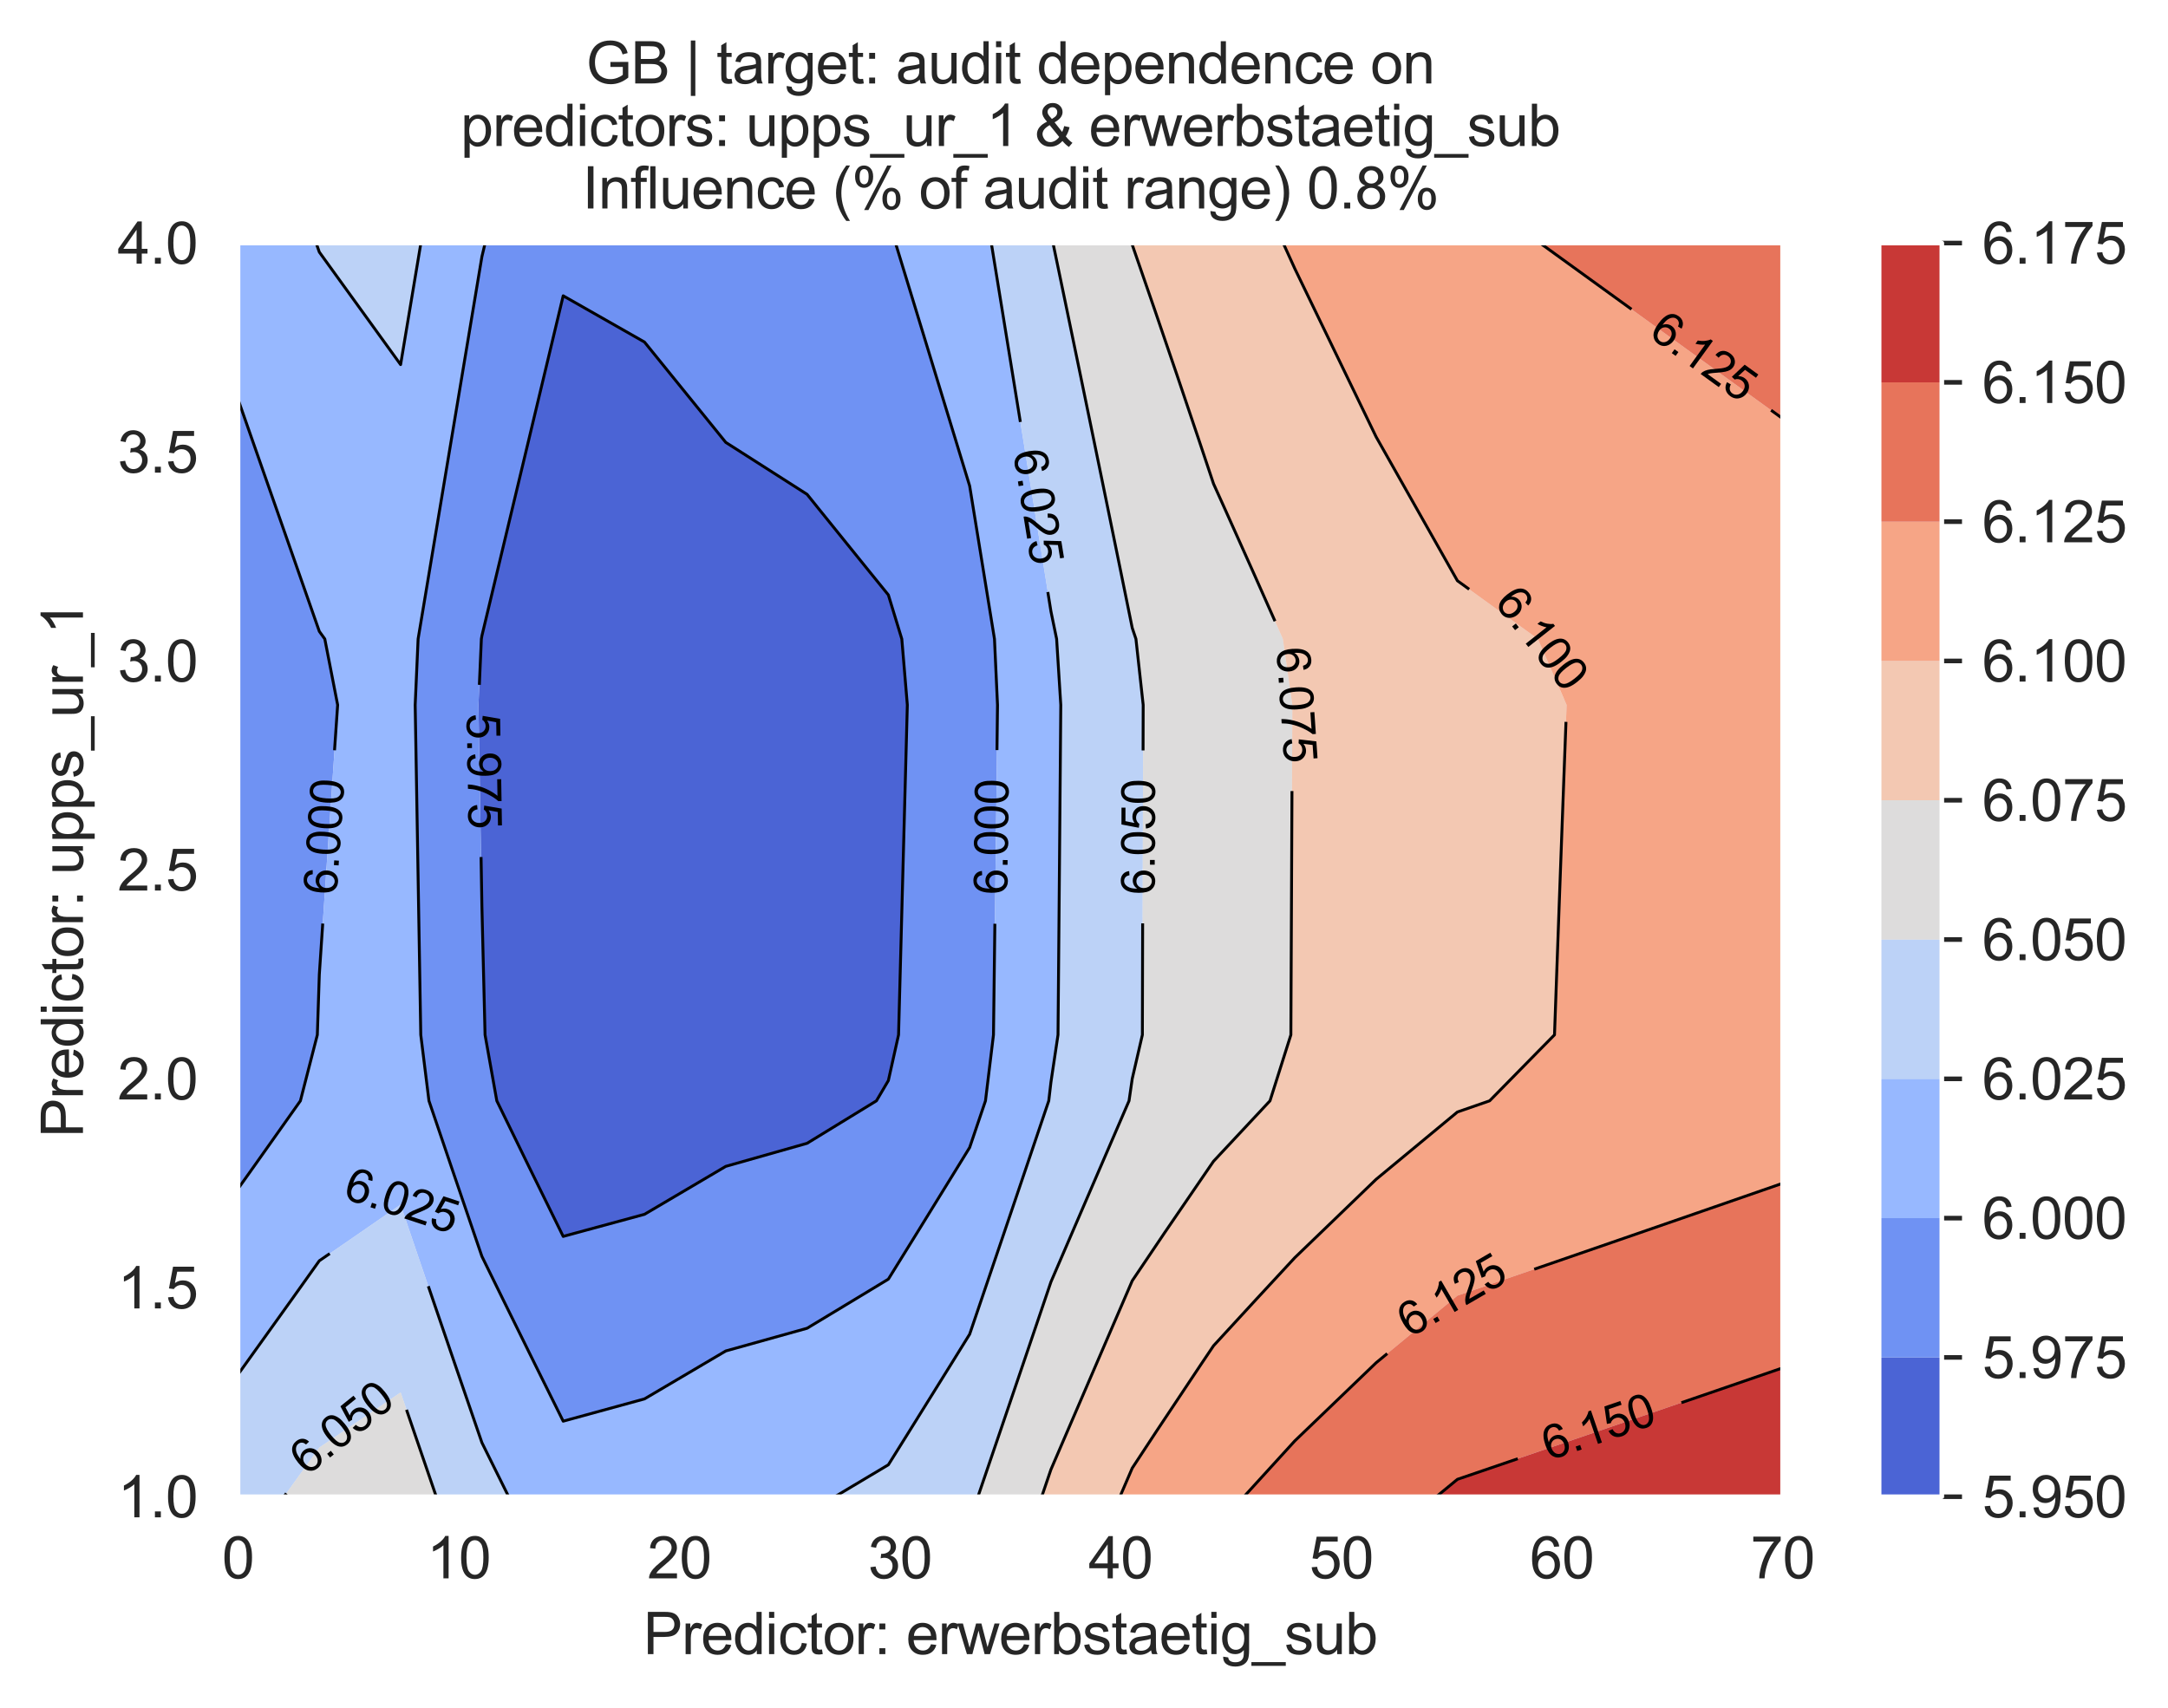 <?xml version="1.0" encoding="utf-8" standalone="no"?>
<!DOCTYPE svg PUBLIC "-//W3C//DTD SVG 1.1//EN"
  "http://www.w3.org/Graphics/SVG/1.1/DTD/svg11.dtd">
<svg xmlns:xlink="http://www.w3.org/1999/xlink" width="375.949pt" height="296.208pt" viewBox="0 0 375.949 296.208" xmlns="http://www.w3.org/2000/svg" version="1.1">
 <defs>
  <style type="text/css">*{stroke-linejoin: round; stroke-linecap: butt}</style>
 </defs>
 <g id="figure_1">
  <g id="patch_1">
   <path d="M 0 296.208 
L 375.949 296.208 
L 375.949 0 
L 0 0 
z
" style="fill: #ffffff"/>
  </g>
  <g id="axes_1">
   <g id="patch_2">
    <path d="M 41.275 259.6 
L 309.115 259.6 
L 309.115 42.16 
L 41.275 42.16 
z
" style="fill: #eaeaf2"/>
   </g>
   <g id="matplotlib.axis_1">
    <g id="xtick_1">
     <g id="line2d_1">
      <path d="M 41.275 259.6 
L 41.275 42.16 
" clip-path="url(#p9942685b18)" style="fill: none; stroke: #ffffff; stroke-width: 0.8; stroke-linecap: round"/>
     </g>
     <g id="text_1">
      <!-- 0 -->
      <g style="fill: #262626" transform="translate(38.495 273.758)scale(0.1 -0.1)">
       <defs>
        <path id="ArialMT-30" d="M 266 2259 
Q 266 3072 433 3567 
Q 600 4063 929 4331 
Q 1259 4600 1759 4600 
Q 2128 4600 2406 4451 
Q 2684 4303 2865 4023 
Q 3047 3744 3150 3342 
Q 3253 2941 3253 2259 
Q 3253 1453 3087 958 
Q 2922 463 2592 192 
Q 2263 -78 1759 -78 
Q 1097 -78 719 397 
Q 266 969 266 2259 
z
M 844 2259 
Q 844 1131 1108 757 
Q 1372 384 1759 384 
Q 2147 384 2411 759 
Q 2675 1134 2675 2259 
Q 2675 3391 2411 3762 
Q 2147 4134 1753 4134 
Q 1366 4134 1134 3806 
Q 844 3388 844 2259 
z
" transform="scale(0.016)"/>
       </defs>
       <use xlink:href="#ArialMT-30"/>
      </g>
     </g>
    </g>
    <g id="xtick_2">
     <g id="line2d_2">
      <path d="M 79.538 259.6 
L 79.538 42.16 
" clip-path="url(#p9942685b18)" style="fill: none; stroke: #ffffff; stroke-width: 0.8; stroke-linecap: round"/>
     </g>
     <g id="text_2">
      <!-- 10 -->
      <g style="fill: #262626" transform="translate(73.977 273.758)scale(0.1 -0.1)">
       <defs>
        <path id="ArialMT-31" d="M 2384 0 
L 1822 0 
L 1822 3584 
Q 1619 3391 1289 3197 
Q 959 3003 697 2906 
L 697 3450 
Q 1169 3672 1522 3987 
Q 1875 4303 2022 4600 
L 2384 4600 
L 2384 0 
z
" transform="scale(0.016)"/>
       </defs>
       <use xlink:href="#ArialMT-31"/>
       <use xlink:href="#ArialMT-30" x="55.615"/>
      </g>
     </g>
    </g>
    <g id="xtick_3">
     <g id="line2d_3">
      <path d="M 117.801 259.6 
L 117.801 42.16 
" clip-path="url(#p9942685b18)" style="fill: none; stroke: #ffffff; stroke-width: 0.8; stroke-linecap: round"/>
     </g>
     <g id="text_3">
      <!-- 20 -->
      <g style="fill: #262626" transform="translate(112.24 273.758)scale(0.1 -0.1)">
       <defs>
        <path id="ArialMT-32" d="M 3222 541 
L 3222 0 
L 194 0 
Q 188 203 259 391 
Q 375 700 629 1000 
Q 884 1300 1366 1694 
Q 2113 2306 2375 2664 
Q 2638 3022 2638 3341 
Q 2638 3675 2398 3904 
Q 2159 4134 1775 4134 
Q 1369 4134 1125 3890 
Q 881 3647 878 3216 
L 300 3275 
Q 359 3922 746 4261 
Q 1134 4600 1788 4600 
Q 2447 4600 2831 4234 
Q 3216 3869 3216 3328 
Q 3216 3053 3103 2787 
Q 2991 2522 2730 2228 
Q 2469 1934 1863 1422 
Q 1356 997 1212 845 
Q 1069 694 975 541 
L 3222 541 
z
" transform="scale(0.016)"/>
       </defs>
       <use xlink:href="#ArialMT-32"/>
       <use xlink:href="#ArialMT-30" x="55.615"/>
      </g>
     </g>
    </g>
    <g id="xtick_4">
     <g id="line2d_4">
      <path d="M 156.064 259.6 
L 156.064 42.16 
" clip-path="url(#p9942685b18)" style="fill: none; stroke: #ffffff; stroke-width: 0.8; stroke-linecap: round"/>
     </g>
     <g id="text_4">
      <!-- 30 -->
      <g style="fill: #262626" transform="translate(150.503 273.758)scale(0.1 -0.1)">
       <defs>
        <path id="ArialMT-33" d="M 269 1209 
L 831 1284 
Q 928 806 1161 595 
Q 1394 384 1728 384 
Q 2125 384 2398 659 
Q 2672 934 2672 1341 
Q 2672 1728 2419 1979 
Q 2166 2231 1775 2231 
Q 1616 2231 1378 2169 
L 1441 2663 
Q 1497 2656 1531 2656 
Q 1891 2656 2178 2843 
Q 2466 3031 2466 3422 
Q 2466 3731 2256 3934 
Q 2047 4138 1716 4138 
Q 1388 4138 1169 3931 
Q 950 3725 888 3313 
L 325 3413 
Q 428 3978 793 4289 
Q 1159 4600 1703 4600 
Q 2078 4600 2393 4439 
Q 2709 4278 2876 4000 
Q 3044 3722 3044 3409 
Q 3044 3113 2884 2869 
Q 2725 2625 2413 2481 
Q 2819 2388 3044 2092 
Q 3269 1797 3269 1353 
Q 3269 753 2831 336 
Q 2394 -81 1725 -81 
Q 1122 -81 723 278 
Q 325 638 269 1209 
z
" transform="scale(0.016)"/>
       </defs>
       <use xlink:href="#ArialMT-33"/>
       <use xlink:href="#ArialMT-30" x="55.615"/>
      </g>
     </g>
    </g>
    <g id="xtick_5">
     <g id="line2d_5">
      <path d="M 194.326 259.6 
L 194.326 42.16 
" clip-path="url(#p9942685b18)" style="fill: none; stroke: #ffffff; stroke-width: 0.8; stroke-linecap: round"/>
     </g>
     <g id="text_5">
      <!-- 40 -->
      <g style="fill: #262626" transform="translate(188.765 273.758)scale(0.1 -0.1)">
       <defs>
        <path id="ArialMT-34" d="M 2069 0 
L 2069 1097 
L 81 1097 
L 81 1613 
L 2172 4581 
L 2631 4581 
L 2631 1613 
L 3250 1613 
L 3250 1097 
L 2631 1097 
L 2631 0 
L 2069 0 
z
M 2069 1613 
L 2069 3678 
L 634 1613 
L 2069 1613 
z
" transform="scale(0.016)"/>
       </defs>
       <use xlink:href="#ArialMT-34"/>
       <use xlink:href="#ArialMT-30" x="55.615"/>
      </g>
     </g>
    </g>
    <g id="xtick_6">
     <g id="line2d_6">
      <path d="M 232.589 259.6 
L 232.589 42.16 
" clip-path="url(#p9942685b18)" style="fill: none; stroke: #ffffff; stroke-width: 0.8; stroke-linecap: round"/>
     </g>
     <g id="text_6">
      <!-- 50 -->
      <g style="fill: #262626" transform="translate(227.028 273.758)scale(0.1 -0.1)">
       <defs>
        <path id="ArialMT-35" d="M 266 1200 
L 856 1250 
Q 922 819 1161 601 
Q 1400 384 1738 384 
Q 2144 384 2425 690 
Q 2706 997 2706 1503 
Q 2706 1984 2436 2262 
Q 2166 2541 1728 2541 
Q 1456 2541 1237 2417 
Q 1019 2294 894 2097 
L 366 2166 
L 809 4519 
L 3088 4519 
L 3088 3981 
L 1259 3981 
L 1013 2750 
Q 1425 3038 1878 3038 
Q 2478 3038 2890 2622 
Q 3303 2206 3303 1553 
Q 3303 931 2941 478 
Q 2500 -78 1738 -78 
Q 1113 -78 717 272 
Q 322 622 266 1200 
z
" transform="scale(0.016)"/>
       </defs>
       <use xlink:href="#ArialMT-35"/>
       <use xlink:href="#ArialMT-30" x="55.615"/>
      </g>
     </g>
    </g>
    <g id="xtick_7">
     <g id="line2d_7">
      <path d="M 270.852 259.6 
L 270.852 42.16 
" clip-path="url(#p9942685b18)" style="fill: none; stroke: #ffffff; stroke-width: 0.8; stroke-linecap: round"/>
     </g>
     <g id="text_7">
      <!-- 60 -->
      <g style="fill: #262626" transform="translate(265.291 273.758)scale(0.1 -0.1)">
       <defs>
        <path id="ArialMT-36" d="M 3184 3459 
L 2625 3416 
Q 2550 3747 2413 3897 
Q 2184 4138 1850 4138 
Q 1581 4138 1378 3988 
Q 1113 3794 959 3422 
Q 806 3050 800 2363 
Q 1003 2672 1297 2822 
Q 1591 2972 1913 2972 
Q 2475 2972 2870 2558 
Q 3266 2144 3266 1488 
Q 3266 1056 3080 686 
Q 2894 316 2569 119 
Q 2244 -78 1831 -78 
Q 1128 -78 684 439 
Q 241 956 241 2144 
Q 241 3472 731 4075 
Q 1159 4600 1884 4600 
Q 2425 4600 2770 4297 
Q 3116 3994 3184 3459 
z
M 888 1484 
Q 888 1194 1011 928 
Q 1134 663 1356 523 
Q 1578 384 1822 384 
Q 2178 384 2434 671 
Q 2691 959 2691 1453 
Q 2691 1928 2437 2201 
Q 2184 2475 1800 2475 
Q 1419 2475 1153 2201 
Q 888 1928 888 1484 
z
" transform="scale(0.016)"/>
       </defs>
       <use xlink:href="#ArialMT-36"/>
       <use xlink:href="#ArialMT-30" x="55.615"/>
      </g>
     </g>
    </g>
    <g id="xtick_8">
     <g id="line2d_8">
      <path d="M 309.115 259.6 
L 309.115 42.16 
" clip-path="url(#p9942685b18)" style="fill: none; stroke: #ffffff; stroke-width: 0.8; stroke-linecap: round"/>
     </g>
     <g id="text_8">
      <!-- 70 -->
      <g style="fill: #262626" transform="translate(303.554 273.758)scale(0.1 -0.1)">
       <defs>
        <path id="ArialMT-37" d="M 303 3981 
L 303 4522 
L 3269 4522 
L 3269 4084 
Q 2831 3619 2401 2847 
Q 1972 2075 1738 1259 
Q 1569 684 1522 0 
L 944 0 
Q 953 541 1156 1306 
Q 1359 2072 1739 2783 
Q 2119 3494 2547 3981 
L 303 3981 
z
" transform="scale(0.016)"/>
       </defs>
       <use xlink:href="#ArialMT-37"/>
       <use xlink:href="#ArialMT-30" x="55.615"/>
      </g>
     </g>
    </g>
    <g id="text_9">
     <!-- Predictor: erwerbstaetig_sub -->
     <g style="fill: #262626" transform="translate(111.557 286.903)scale(0.1 -0.1)">
      <defs>
       <path id="ArialMT-50" d="M 494 0 
L 494 4581 
L 2222 4581 
Q 2678 4581 2919 4538 
Q 3256 4481 3484 4323 
Q 3713 4166 3852 3881 
Q 3991 3597 3991 3256 
Q 3991 2672 3619 2267 
Q 3247 1863 2275 1863 
L 1100 1863 
L 1100 0 
L 494 0 
z
M 1100 2403 
L 2284 2403 
Q 2872 2403 3119 2622 
Q 3366 2841 3366 3238 
Q 3366 3525 3220 3729 
Q 3075 3934 2838 4000 
Q 2684 4041 2272 4041 
L 1100 4041 
L 1100 2403 
z
" transform="scale(0.016)"/>
       <path id="ArialMT-72" d="M 416 0 
L 416 3319 
L 922 3319 
L 922 2816 
Q 1116 3169 1280 3281 
Q 1444 3394 1641 3394 
Q 1925 3394 2219 3213 
L 2025 2691 
Q 1819 2813 1613 2813 
Q 1428 2813 1281 2702 
Q 1134 2591 1072 2394 
Q 978 2094 978 1738 
L 978 0 
L 416 0 
z
" transform="scale(0.016)"/>
       <path id="ArialMT-65" d="M 2694 1069 
L 3275 997 
Q 3138 488 2766 206 
Q 2394 -75 1816 -75 
Q 1088 -75 661 373 
Q 234 822 234 1631 
Q 234 2469 665 2931 
Q 1097 3394 1784 3394 
Q 2450 3394 2872 2941 
Q 3294 2488 3294 1666 
Q 3294 1616 3291 1516 
L 816 1516 
Q 847 969 1125 678 
Q 1403 388 1819 388 
Q 2128 388 2347 550 
Q 2566 713 2694 1069 
z
M 847 1978 
L 2700 1978 
Q 2663 2397 2488 2606 
Q 2219 2931 1791 2931 
Q 1403 2931 1139 2672 
Q 875 2413 847 1978 
z
" transform="scale(0.016)"/>
       <path id="ArialMT-64" d="M 2575 0 
L 2575 419 
Q 2259 -75 1647 -75 
Q 1250 -75 917 144 
Q 584 363 401 755 
Q 219 1147 219 1656 
Q 219 2153 384 2558 
Q 550 2963 881 3178 
Q 1213 3394 1622 3394 
Q 1922 3394 2156 3267 
Q 2391 3141 2538 2938 
L 2538 4581 
L 3097 4581 
L 3097 0 
L 2575 0 
z
M 797 1656 
Q 797 1019 1065 703 
Q 1334 388 1700 388 
Q 2069 388 2326 689 
Q 2584 991 2584 1609 
Q 2584 2291 2321 2609 
Q 2059 2928 1675 2928 
Q 1300 2928 1048 2622 
Q 797 2316 797 1656 
z
" transform="scale(0.016)"/>
       <path id="ArialMT-69" d="M 425 3934 
L 425 4581 
L 988 4581 
L 988 3934 
L 425 3934 
z
M 425 0 
L 425 3319 
L 988 3319 
L 988 0 
L 425 0 
z
" transform="scale(0.016)"/>
       <path id="ArialMT-63" d="M 2588 1216 
L 3141 1144 
Q 3050 572 2676 248 
Q 2303 -75 1759 -75 
Q 1078 -75 664 370 
Q 250 816 250 1647 
Q 250 2184 428 2587 
Q 606 2991 970 3192 
Q 1334 3394 1763 3394 
Q 2303 3394 2647 3120 
Q 2991 2847 3088 2344 
L 2541 2259 
Q 2463 2594 2264 2762 
Q 2066 2931 1784 2931 
Q 1359 2931 1093 2626 
Q 828 2322 828 1663 
Q 828 994 1084 691 
Q 1341 388 1753 388 
Q 2084 388 2306 591 
Q 2528 794 2588 1216 
z
" transform="scale(0.016)"/>
       <path id="ArialMT-74" d="M 1650 503 
L 1731 6 
Q 1494 -44 1306 -44 
Q 1000 -44 831 53 
Q 663 150 594 308 
Q 525 466 525 972 
L 525 2881 
L 113 2881 
L 113 3319 
L 525 3319 
L 525 4141 
L 1084 4478 
L 1084 3319 
L 1650 3319 
L 1650 2881 
L 1084 2881 
L 1084 941 
Q 1084 700 1114 631 
Q 1144 563 1211 522 
Q 1278 481 1403 481 
Q 1497 481 1650 503 
z
" transform="scale(0.016)"/>
       <path id="ArialMT-6f" d="M 213 1659 
Q 213 2581 725 3025 
Q 1153 3394 1769 3394 
Q 2453 3394 2887 2945 
Q 3322 2497 3322 1706 
Q 3322 1066 3130 698 
Q 2938 331 2570 128 
Q 2203 -75 1769 -75 
Q 1072 -75 642 372 
Q 213 819 213 1659 
z
M 791 1659 
Q 791 1022 1069 705 
Q 1347 388 1769 388 
Q 2188 388 2466 706 
Q 2744 1025 2744 1678 
Q 2744 2294 2464 2611 
Q 2184 2928 1769 2928 
Q 1347 2928 1069 2612 
Q 791 2297 791 1659 
z
" transform="scale(0.016)"/>
       <path id="ArialMT-3a" d="M 578 2678 
L 578 3319 
L 1219 3319 
L 1219 2678 
L 578 2678 
z
M 578 0 
L 578 641 
L 1219 641 
L 1219 0 
L 578 0 
z
" transform="scale(0.016)"/>
       <path id="ArialMT-20" transform="scale(0.016)"/>
       <path id="ArialMT-77" d="M 1034 0 
L 19 3319 
L 600 3319 
L 1128 1403 
L 1325 691 
Q 1338 744 1497 1375 
L 2025 3319 
L 2603 3319 
L 3100 1394 
L 3266 759 
L 3456 1400 
L 4025 3319 
L 4572 3319 
L 3534 0 
L 2950 0 
L 2422 1988 
L 2294 2553 
L 1622 0 
L 1034 0 
z
" transform="scale(0.016)"/>
       <path id="ArialMT-62" d="M 941 0 
L 419 0 
L 419 4581 
L 981 4581 
L 981 2947 
Q 1338 3394 1891 3394 
Q 2197 3394 2470 3270 
Q 2744 3147 2920 2923 
Q 3097 2700 3197 2384 
Q 3297 2069 3297 1709 
Q 3297 856 2875 390 
Q 2453 -75 1863 -75 
Q 1275 -75 941 416 
L 941 0 
z
M 934 1684 
Q 934 1088 1097 822 
Q 1363 388 1816 388 
Q 2184 388 2453 708 
Q 2722 1028 2722 1663 
Q 2722 2313 2464 2622 
Q 2206 2931 1841 2931 
Q 1472 2931 1203 2611 
Q 934 2291 934 1684 
z
" transform="scale(0.016)"/>
       <path id="ArialMT-73" d="M 197 991 
L 753 1078 
Q 800 744 1014 566 
Q 1228 388 1613 388 
Q 2000 388 2187 545 
Q 2375 703 2375 916 
Q 2375 1106 2209 1216 
Q 2094 1291 1634 1406 
Q 1016 1563 777 1677 
Q 538 1791 414 1992 
Q 291 2194 291 2438 
Q 291 2659 392 2848 
Q 494 3038 669 3163 
Q 800 3259 1026 3326 
Q 1253 3394 1513 3394 
Q 1903 3394 2198 3281 
Q 2494 3169 2634 2976 
Q 2775 2784 2828 2463 
L 2278 2388 
Q 2241 2644 2061 2787 
Q 1881 2931 1553 2931 
Q 1166 2931 1000 2803 
Q 834 2675 834 2503 
Q 834 2394 903 2306 
Q 972 2216 1119 2156 
Q 1203 2125 1616 2013 
Q 2213 1853 2448 1751 
Q 2684 1650 2818 1456 
Q 2953 1263 2953 975 
Q 2953 694 2789 445 
Q 2625 197 2315 61 
Q 2006 -75 1616 -75 
Q 969 -75 630 194 
Q 291 463 197 991 
z
" transform="scale(0.016)"/>
       <path id="ArialMT-61" d="M 2588 409 
Q 2275 144 1986 34 
Q 1697 -75 1366 -75 
Q 819 -75 525 192 
Q 231 459 231 875 
Q 231 1119 342 1320 
Q 453 1522 633 1644 
Q 813 1766 1038 1828 
Q 1203 1872 1538 1913 
Q 2219 1994 2541 2106 
Q 2544 2222 2544 2253 
Q 2544 2597 2384 2738 
Q 2169 2928 1744 2928 
Q 1347 2928 1158 2789 
Q 969 2650 878 2297 
L 328 2372 
Q 403 2725 575 2942 
Q 747 3159 1072 3276 
Q 1397 3394 1825 3394 
Q 2250 3394 2515 3294 
Q 2781 3194 2906 3042 
Q 3031 2891 3081 2659 
Q 3109 2516 3109 2141 
L 3109 1391 
Q 3109 606 3145 398 
Q 3181 191 3288 0 
L 2700 0 
Q 2613 175 2588 409 
z
M 2541 1666 
Q 2234 1541 1622 1453 
Q 1275 1403 1131 1340 
Q 988 1278 909 1158 
Q 831 1038 831 891 
Q 831 666 1001 516 
Q 1172 366 1500 366 
Q 1825 366 2078 508 
Q 2331 650 2450 897 
Q 2541 1088 2541 1459 
L 2541 1666 
z
" transform="scale(0.016)"/>
       <path id="ArialMT-67" d="M 319 -275 
L 866 -356 
Q 900 -609 1056 -725 
Q 1266 -881 1628 -881 
Q 2019 -881 2231 -725 
Q 2444 -569 2519 -288 
Q 2563 -116 2559 434 
Q 2191 0 1641 0 
Q 956 0 581 494 
Q 206 988 206 1678 
Q 206 2153 378 2554 
Q 550 2956 876 3175 
Q 1203 3394 1644 3394 
Q 2231 3394 2613 2919 
L 2613 3319 
L 3131 3319 
L 3131 450 
Q 3131 -325 2973 -648 
Q 2816 -972 2473 -1159 
Q 2131 -1347 1631 -1347 
Q 1038 -1347 672 -1080 
Q 306 -813 319 -275 
z
M 784 1719 
Q 784 1066 1043 766 
Q 1303 466 1694 466 
Q 2081 466 2343 764 
Q 2606 1063 2606 1700 
Q 2606 2309 2336 2618 
Q 2066 2928 1684 2928 
Q 1309 2928 1046 2623 
Q 784 2319 784 1719 
z
" transform="scale(0.016)"/>
       <path id="ArialMT-5f" d="M -97 -1272 
L -97 -866 
L 3631 -866 
L 3631 -1272 
L -97 -1272 
z
" transform="scale(0.016)"/>
       <path id="ArialMT-75" d="M 2597 0 
L 2597 488 
Q 2209 -75 1544 -75 
Q 1250 -75 995 37 
Q 741 150 617 320 
Q 494 491 444 738 
Q 409 903 409 1263 
L 409 3319 
L 972 3319 
L 972 1478 
Q 972 1038 1006 884 
Q 1059 663 1231 536 
Q 1403 409 1656 409 
Q 1909 409 2131 539 
Q 2353 669 2445 892 
Q 2538 1116 2538 1541 
L 2538 3319 
L 3100 3319 
L 3100 0 
L 2597 0 
z
" transform="scale(0.016)"/>
      </defs>
      <use xlink:href="#ArialMT-50"/>
      <use xlink:href="#ArialMT-72" x="66.699"/>
      <use xlink:href="#ArialMT-65" x="100"/>
      <use xlink:href="#ArialMT-64" x="155.615"/>
      <use xlink:href="#ArialMT-69" x="211.23"/>
      <use xlink:href="#ArialMT-63" x="233.447"/>
      <use xlink:href="#ArialMT-74" x="283.447"/>
      <use xlink:href="#ArialMT-6f" x="311.23"/>
      <use xlink:href="#ArialMT-72" x="366.846"/>
      <use xlink:href="#ArialMT-3a" x="400.146"/>
      <use xlink:href="#ArialMT-20" x="427.93"/>
      <use xlink:href="#ArialMT-65" x="455.713"/>
      <use xlink:href="#ArialMT-72" x="511.328"/>
      <use xlink:href="#ArialMT-77" x="544.629"/>
      <use xlink:href="#ArialMT-65" x="616.846"/>
      <use xlink:href="#ArialMT-72" x="672.461"/>
      <use xlink:href="#ArialMT-62" x="705.762"/>
      <use xlink:href="#ArialMT-73" x="761.377"/>
      <use xlink:href="#ArialMT-74" x="811.377"/>
      <use xlink:href="#ArialMT-61" x="839.16"/>
      <use xlink:href="#ArialMT-65" x="894.775"/>
      <use xlink:href="#ArialMT-74" x="950.391"/>
      <use xlink:href="#ArialMT-69" x="978.174"/>
      <use xlink:href="#ArialMT-67" x="1000.391"/>
      <use xlink:href="#ArialMT-5f" x="1056.006"/>
      <use xlink:href="#ArialMT-73" x="1111.621"/>
      <use xlink:href="#ArialMT-75" x="1161.621"/>
      <use xlink:href="#ArialMT-62" x="1217.236"/>
     </g>
    </g>
   </g>
   <g id="matplotlib.axis_2">
    <g id="ytick_1">
     <g id="line2d_9">
      <path d="M 41.275 259.6 
L 309.115 259.6 
" clip-path="url(#p9942685b18)" style="fill: none; stroke: #ffffff; stroke-width: 0.8; stroke-linecap: round"/>
     </g>
     <g id="text_10">
      <!-- 1.0 -->
      <g style="fill: #262626" transform="translate(20.375 263.179)scale(0.1 -0.1)">
       <defs>
        <path id="ArialMT-2e" d="M 581 0 
L 581 641 
L 1222 641 
L 1222 0 
L 581 0 
z
" transform="scale(0.016)"/>
       </defs>
       <use xlink:href="#ArialMT-31"/>
       <use xlink:href="#ArialMT-2e" x="55.615"/>
       <use xlink:href="#ArialMT-30" x="83.398"/>
      </g>
     </g>
    </g>
    <g id="ytick_2">
     <g id="line2d_10">
      <path d="M 41.275 223.36 
L 309.115 223.36 
" clip-path="url(#p9942685b18)" style="fill: none; stroke: #ffffff; stroke-width: 0.8; stroke-linecap: round"/>
     </g>
     <g id="text_11">
      <!-- 1.5 -->
      <g style="fill: #262626" transform="translate(20.375 226.939)scale(0.1 -0.1)">
       <use xlink:href="#ArialMT-31"/>
       <use xlink:href="#ArialMT-2e" x="55.615"/>
       <use xlink:href="#ArialMT-35" x="83.398"/>
      </g>
     </g>
    </g>
    <g id="ytick_3">
     <g id="line2d_11">
      <path d="M 41.275 187.12 
L 309.115 187.12 
" clip-path="url(#p9942685b18)" style="fill: none; stroke: #ffffff; stroke-width: 0.8; stroke-linecap: round"/>
     </g>
     <g id="text_12">
      <!-- 2.0 -->
      <g style="fill: #262626" transform="translate(20.375 190.699)scale(0.1 -0.1)">
       <use xlink:href="#ArialMT-32"/>
       <use xlink:href="#ArialMT-2e" x="55.615"/>
       <use xlink:href="#ArialMT-30" x="83.398"/>
      </g>
     </g>
    </g>
    <g id="ytick_4">
     <g id="line2d_12">
      <path d="M 41.275 150.88 
L 309.115 150.88 
" clip-path="url(#p9942685b18)" style="fill: none; stroke: #ffffff; stroke-width: 0.8; stroke-linecap: round"/>
     </g>
     <g id="text_13">
      <!-- 2.5 -->
      <g style="fill: #262626" transform="translate(20.375 154.459)scale(0.1 -0.1)">
       <use xlink:href="#ArialMT-32"/>
       <use xlink:href="#ArialMT-2e" x="55.615"/>
       <use xlink:href="#ArialMT-35" x="83.398"/>
      </g>
     </g>
    </g>
    <g id="ytick_5">
     <g id="line2d_13">
      <path d="M 41.275 114.64 
L 309.115 114.64 
" clip-path="url(#p9942685b18)" style="fill: none; stroke: #ffffff; stroke-width: 0.8; stroke-linecap: round"/>
     </g>
     <g id="text_14">
      <!-- 3.0 -->
      <g style="fill: #262626" transform="translate(20.375 118.219)scale(0.1 -0.1)">
       <use xlink:href="#ArialMT-33"/>
       <use xlink:href="#ArialMT-2e" x="55.615"/>
       <use xlink:href="#ArialMT-30" x="83.398"/>
      </g>
     </g>
    </g>
    <g id="ytick_6">
     <g id="line2d_14">
      <path d="M 41.275 78.4 
L 309.115 78.4 
" clip-path="url(#p9942685b18)" style="fill: none; stroke: #ffffff; stroke-width: 0.8; stroke-linecap: round"/>
     </g>
     <g id="text_15">
      <!-- 3.5 -->
      <g style="fill: #262626" transform="translate(20.375 81.979)scale(0.1 -0.1)">
       <use xlink:href="#ArialMT-33"/>
       <use xlink:href="#ArialMT-2e" x="55.615"/>
       <use xlink:href="#ArialMT-35" x="83.398"/>
      </g>
     </g>
    </g>
    <g id="ytick_7">
     <g id="line2d_15">
      <path d="M 41.275 42.16 
L 309.115 42.16 
" clip-path="url(#p9942685b18)" style="fill: none; stroke: #ffffff; stroke-width: 0.8; stroke-linecap: round"/>
     </g>
     <g id="text_16">
      <!-- 4.0 -->
      <g style="fill: #262626" transform="translate(20.375 45.739)scale(0.1 -0.1)">
       <use xlink:href="#ArialMT-34"/>
       <use xlink:href="#ArialMT-2e" x="55.615"/>
       <use xlink:href="#ArialMT-30" x="83.398"/>
      </g>
     </g>
    </g>
    <g id="text_17">
     <!-- Predictor: upps_ur_1 -->
     <g style="fill: #262626" transform="translate(14.387 197.293)rotate(-90)scale(0.1 -0.1)">
      <defs>
       <path id="ArialMT-70" d="M 422 -1272 
L 422 3319 
L 934 3319 
L 934 2888 
Q 1116 3141 1344 3267 
Q 1572 3394 1897 3394 
Q 2322 3394 2647 3175 
Q 2972 2956 3137 2557 
Q 3303 2159 3303 1684 
Q 3303 1175 3120 767 
Q 2938 359 2589 142 
Q 2241 -75 1856 -75 
Q 1575 -75 1351 44 
Q 1128 163 984 344 
L 984 -1272 
L 422 -1272 
z
M 931 1641 
Q 931 1000 1190 694 
Q 1450 388 1819 388 
Q 2194 388 2461 705 
Q 2728 1022 2728 1688 
Q 2728 2322 2467 2637 
Q 2206 2953 1844 2953 
Q 1484 2953 1207 2617 
Q 931 2281 931 1641 
z
" transform="scale(0.016)"/>
      </defs>
      <use xlink:href="#ArialMT-50"/>
      <use xlink:href="#ArialMT-72" x="66.699"/>
      <use xlink:href="#ArialMT-65" x="100"/>
      <use xlink:href="#ArialMT-64" x="155.615"/>
      <use xlink:href="#ArialMT-69" x="211.23"/>
      <use xlink:href="#ArialMT-63" x="233.447"/>
      <use xlink:href="#ArialMT-74" x="283.447"/>
      <use xlink:href="#ArialMT-6f" x="311.23"/>
      <use xlink:href="#ArialMT-72" x="366.846"/>
      <use xlink:href="#ArialMT-3a" x="400.146"/>
      <use xlink:href="#ArialMT-20" x="427.93"/>
      <use xlink:href="#ArialMT-75" x="455.713"/>
      <use xlink:href="#ArialMT-70" x="511.328"/>
      <use xlink:href="#ArialMT-70" x="566.943"/>
      <use xlink:href="#ArialMT-73" x="622.559"/>
      <use xlink:href="#ArialMT-5f" x="672.559"/>
      <use xlink:href="#ArialMT-75" x="728.174"/>
      <use xlink:href="#ArialMT-72" x="783.789"/>
      <use xlink:href="#ArialMT-5f" x="817.09"/>
      <use xlink:href="#ArialMT-31" x="872.705"/>
     </g>
    </g>
   </g>
   <g id="PathCollection_1">
    <path d="M 97.662 214.452 
L 99.971 213.823 
L 111.759 210.62 
L 125.727 202.379 
L 125.856 202.303 
L 139.953 198.303 
L 151.98 190.935 
L 154.05 187.42 
L 155.817 179.491 
L 156.122 168.047 
L 156.426 156.602 
L 156.731 145.158 
L 157.035 133.714 
L 157.34 122.27 
L 156.38 110.826 
L 154.05 103.187 
L 150.961 99.381 
L 141.719 87.937 
L 139.953 85.739 
L 125.856 76.732 
L 125.662 76.493 
L 116.393 65.049 
L 111.759 59.328 
L 101.702 53.605 
L 97.662 51.306 
L 97.113 53.605 
L 94.377 65.049 
L 91.641 76.493 
L 88.905 87.937 
L 86.17 99.381 
L 83.566 110.28 
L 83.474 110.826 
L 82.969 122.27 
L 83.164 133.714 
L 83.36 145.158 
L 83.556 156.602 
L 83.566 157.147 
L 83.832 168.047 
L 84.112 179.491 
L 86.151 190.935 
L 91.734 202.379 
L 97.353 213.823 
z
" clip-path="url(#p9942685b18)" style="fill: #4b64d5"/>
   </g>
   <g id="PathCollection_2">
    <path d="M 97.662 246.499 
L 111.759 242.637 
L 121.804 236.712 
L 125.856 234.321 
L 139.953 230.384 
L 148.43 225.268 
L 154.05 221.863 
L 159.032 213.823 
L 166.09 202.379 
L 168.147 199.032 
L 170.89 190.935 
L 172.278 179.491 
L 172.421 168.047 
L 172.562 156.602 
L 172.702 145.158 
L 172.84 133.714 
L 172.977 122.27 
L 172.45 110.826 
L 170.597 99.381 
L 168.74 87.937 
L 168.147 84.281 
L 165.771 76.493 
L 162.279 65.049 
L 158.786 53.605 
L 155.29 42.16 
L 154.05 42.16 
L 139.953 42.16 
L 125.856 42.16 
L 111.759 42.16 
L 97.662 42.16 
L 84.128 42.16 
L 83.566 44.513 
L 82.049 53.605 
L 80.139 65.049 
L 78.23 76.493 
L 76.321 87.937 
L 74.412 99.381 
L 72.503 110.826 
L 71.996 122.27 
L 72.19 133.714 
L 72.383 145.158 
L 72.577 156.602 
L 72.771 168.047 
L 72.965 179.491 
L 74.384 190.935 
L 78.267 202.379 
L 82.167 213.823 
L 83.566 217.916 
L 87.17 225.268 
L 92.81 236.712 
z
M 97.353 213.823 
L 91.734 202.379 
L 86.151 190.935 
L 84.112 179.491 
L 83.832 168.047 
L 83.566 157.147 
L 83.556 156.602 
L 83.36 145.158 
L 83.164 133.714 
L 82.969 122.27 
L 83.474 110.826 
L 83.566 110.28 
L 86.17 99.381 
L 88.905 87.937 
L 91.641 76.493 
L 94.377 65.049 
L 97.113 53.605 
L 97.662 51.306 
L 101.702 53.605 
L 111.759 59.328 
L 116.393 65.049 
L 125.662 76.493 
L 125.856 76.732 
L 139.953 85.739 
L 141.719 87.937 
L 150.961 99.381 
L 154.05 103.187 
L 156.38 110.826 
L 157.34 122.27 
L 157.035 133.714 
L 156.731 145.158 
L 156.426 156.602 
L 156.122 168.047 
L 155.817 179.491 
L 154.05 187.42 
L 151.98 190.935 
L 139.953 198.303 
L 125.856 202.303 
L 125.727 202.379 
L 111.759 210.62 
L 99.971 213.823 
L 97.662 214.452 
z
" clip-path="url(#p9942685b18)" style="fill: #6f92f3"/>
    <path d="M 43.989 202.379 
L 52.092 190.935 
L 55.029 179.491 
L 55.372 169.03 
L 55.438 168.047 
L 56.207 156.602 
L 56.982 145.158 
L 57.763 133.714 
L 58.551 122.27 
L 56.323 110.826 
L 55.372 109.509 
L 51.826 99.381 
L 47.82 87.937 
L 43.813 76.493 
L 41.275 69.244 
L 41.275 76.493 
L 41.275 87.937 
L 41.275 99.381 
L 41.275 110.826 
L 41.275 122.27 
L 41.275 133.714 
L 41.275 145.158 
L 41.275 156.602 
L 41.275 168.047 
L 41.275 179.491 
L 41.275 190.935 
L 41.275 202.379 
L 41.275 206.194 
z
" clip-path="url(#p9942685b18)" style="fill: #6f92f3"/>
   </g>
   <g id="PathCollection_3">
    <path d="M 83.566 250.222 
L 88.208 259.6 
L 97.662 259.6 
L 111.759 259.6 
L 125.856 259.6 
L 139.953 259.6 
L 144.772 259.6 
L 154.05 254.064 
L 157.742 248.156 
L 164.864 236.712 
L 168.147 231.414 
L 170.237 225.268 
L 174.123 213.823 
L 177.998 202.379 
L 181.863 190.935 
L 182.243 187.693 
L 183.468 179.491 
L 183.567 168.047 
L 183.664 156.602 
L 183.761 145.158 
L 183.856 133.714 
L 183.949 122.27 
L 183.227 110.826 
L 182.243 106.045 
L 181.169 99.381 
L 179.322 87.937 
L 177.472 76.493 
L 175.618 65.049 
L 173.761 53.605 
L 171.9 42.16 
L 168.147 42.16 
L 155.29 42.16 
L 158.786 53.605 
L 162.279 65.049 
L 165.771 76.493 
L 168.147 84.281 
L 168.74 87.937 
L 170.597 99.381 
L 172.45 110.826 
L 172.977 122.27 
L 172.84 133.714 
L 172.702 145.158 
L 172.562 156.602 
L 172.421 168.047 
L 172.278 179.491 
L 170.89 190.935 
L 168.147 199.032 
L 166.09 202.379 
L 159.032 213.823 
L 154.05 221.863 
L 148.43 225.268 
L 139.953 230.384 
L 125.856 234.321 
L 121.804 236.712 
L 111.759 242.637 
L 97.662 246.499 
L 92.81 236.712 
L 87.17 225.268 
L 83.566 217.916 
L 82.167 213.823 
L 78.267 202.379 
L 74.384 190.935 
L 72.965 179.491 
L 72.771 168.047 
L 72.577 156.602 
L 72.383 145.158 
L 72.19 133.714 
L 71.996 122.27 
L 72.503 110.826 
L 74.412 99.381 
L 76.321 87.937 
L 78.23 76.493 
L 80.139 65.049 
L 82.049 53.605 
L 83.566 44.513 
L 84.128 42.16 
L 83.566 42.16 
L 72.985 42.16 
L 71.075 53.605 
L 69.469 63.237 
L 62.51 53.605 
L 55.372 43.724 
L 54.824 42.16 
L 41.275 42.16 
L 41.275 53.605 
L 41.275 65.049 
L 41.275 69.244 
L 43.813 76.493 
L 47.82 87.937 
L 51.826 99.381 
L 55.372 109.509 
L 56.323 110.826 
L 58.551 122.27 
L 57.763 133.714 
L 56.982 145.158 
L 56.207 156.602 
L 55.438 168.047 
L 55.372 169.03 
L 55.029 179.491 
L 52.092 190.935 
L 43.989 202.379 
L 41.275 206.194 
L 41.275 213.823 
L 41.275 225.268 
L 41.275 236.712 
L 41.275 238.393 
L 42.484 236.712 
L 50.679 225.268 
L 55.372 218.677 
L 62.42 213.823 
L 69.469 208.943 
L 71.123 213.823 
L 75.016 225.268 
L 78.926 236.712 
L 82.855 248.156 
z
" clip-path="url(#p9942685b18)" style="fill: #97b8ff"/>
   </g>
   <g id="PathCollection_4">
    <path d="M 55.372 251.074 
L 59.692 248.156 
L 69.469 241.515 
L 71.736 248.156 
L 75.656 259.6 
L 83.566 259.6 
L 88.208 259.6 
L 83.566 250.222 
L 82.855 248.156 
L 78.926 236.712 
L 75.016 225.268 
L 71.123 213.823 
L 69.469 208.943 
L 62.42 213.823 
L 55.372 218.677 
L 50.679 225.268 
L 42.484 236.712 
L 41.275 238.393 
L 41.275 248.156 
L 41.275 259.6 
L 49.235 259.6 
z
" clip-path="url(#p9942685b18)" style="fill: #bcd2f7"/>
    <path d="M 154.05 259.6 
L 168.147 259.6 
L 169.58 259.6 
L 173.481 248.156 
L 177.372 236.712 
L 181.253 225.268 
L 182.243 222.343 
L 185.913 213.823 
L 190.847 202.379 
L 195.785 190.935 
L 196.34 187.102 
L 198.097 179.491 
L 198.125 168.047 
L 198.153 156.602 
L 198.182 145.158 
L 198.21 133.714 
L 198.238 122.27 
L 196.981 110.826 
L 196.34 108.914 
L 194.4 99.381 
L 192.06 87.937 
L 189.711 76.493 
L 187.351 65.049 
L 184.98 53.605 
L 182.599 42.16 
L 182.243 42.16 
L 171.9 42.16 
L 173.761 53.605 
L 175.618 65.049 
L 177.472 76.493 
L 179.322 87.937 
L 181.169 99.381 
L 182.243 106.045 
L 183.227 110.826 
L 183.949 122.27 
L 183.856 133.714 
L 183.761 145.158 
L 183.664 156.602 
L 183.567 168.047 
L 183.468 179.491 
L 182.243 187.693 
L 181.863 190.935 
L 177.998 202.379 
L 174.123 213.823 
L 170.237 225.268 
L 168.147 231.414 
L 164.864 236.712 
L 157.742 248.156 
L 154.05 254.064 
L 144.772 259.6 
z
" clip-path="url(#p9942685b18)" style="fill: #bcd2f7"/>
    <path d="M 69.469 63.237 
L 71.075 53.605 
L 72.985 42.16 
L 69.469 42.16 
L 55.372 42.16 
L 54.824 42.16 
L 55.372 43.724 
L 62.51 53.605 
z
" clip-path="url(#p9942685b18)" style="fill: #bcd2f7"/>
   </g>
   <g id="PathCollection_5">
    <path d="M 55.372 259.6 
L 69.469 259.6 
L 75.656 259.6 
L 71.736 248.156 
L 69.469 241.515 
L 59.692 248.156 
L 55.372 251.074 
L 49.235 259.6 
z
" clip-path="url(#p9942685b18)" style="fill: #dddcdc"/>
    <path d="M 182.243 254.879 
L 185.135 248.156 
L 190.062 236.712 
L 194.993 225.268 
L 196.34 222.143 
L 201.947 213.823 
L 209.774 202.379 
L 210.437 201.418 
L 220.228 190.935 
L 223.848 179.491 
L 223.899 168.047 
L 223.951 156.602 
L 224.002 145.158 
L 224.054 133.714 
L 224.105 122.27 
L 222.46 110.826 
L 217.385 99.381 
L 212.255 87.937 
L 210.437 83.912 
L 207.959 76.493 
L 204.099 65.049 
L 200.193 53.605 
L 196.34 42.452 
L 196.28 42.16 
L 182.599 42.16 
L 184.98 53.605 
L 187.351 65.049 
L 189.711 76.493 
L 192.06 87.937 
L 194.4 99.381 
L 196.34 108.914 
L 196.981 110.826 
L 198.238 122.27 
L 198.21 133.714 
L 198.182 145.158 
L 198.153 156.602 
L 198.125 168.047 
L 198.097 179.491 
L 196.34 187.102 
L 195.785 190.935 
L 190.847 202.379 
L 185.913 213.823 
L 182.243 222.343 
L 181.253 225.268 
L 177.372 236.712 
L 173.481 248.156 
L 169.58 259.6 
L 180.639 259.6 
z
" clip-path="url(#p9942685b18)" style="fill: #dddcdc"/>
   </g>
   <g id="PathCollection_6">
    <path d="M 182.243 259.6 
L 194.204 259.6 
L 196.34 254.638 
L 200.6 248.156 
L 208.22 236.712 
L 210.437 233.417 
L 217.93 225.268 
L 224.534 218.136 
L 229.012 213.823 
L 238.631 204.548 
L 241.252 202.379 
L 252.728 192.872 
L 258.312 190.935 
L 266.824 182.27 
L 269.563 179.491 
L 269.974 168.047 
L 270.389 156.602 
L 270.809 145.158 
L 271.234 133.714 
L 271.664 122.27 
L 266.824 111.153 
L 266.682 110.826 
L 252.728 100.729 
L 251.966 99.381 
L 245.502 87.937 
L 239.037 76.493 
L 238.631 75.774 
L 233.448 65.049 
L 227.917 53.605 
L 224.534 46.603 
L 222.514 42.16 
L 210.437 42.16 
L 196.34 42.16 
L 196.28 42.16 
L 196.34 42.452 
L 200.193 53.605 
L 204.099 65.049 
L 207.959 76.493 
L 210.437 83.912 
L 212.255 87.937 
L 217.385 99.381 
L 222.46 110.826 
L 224.105 122.27 
L 224.054 133.714 
L 224.002 145.158 
L 223.951 156.602 
L 223.899 168.047 
L 223.848 179.491 
L 220.228 190.935 
L 210.437 201.418 
L 209.774 202.379 
L 201.947 213.823 
L 196.34 222.143 
L 194.993 225.268 
L 190.062 236.712 
L 185.135 248.156 
L 182.243 254.879 
L 180.639 259.6 
z
" clip-path="url(#p9942685b18)" style="fill: #f3c8b2"/>
   </g>
   <g id="PathCollection_7">
    <path d="M 196.34 259.6 
L 210.437 259.6 
L 215.703 259.6 
L 224.534 249.915 
L 226.366 248.156 
L 238.272 236.712 
L 238.631 236.366 
L 252.076 225.268 
L 252.728 224.729 
L 266.824 219.875 
L 280.921 215.009 
L 284.35 213.823 
L 295.018 210.131 
L 309.115 205.24 
L 309.115 202.379 
L 309.115 190.935 
L 309.115 179.491 
L 309.115 168.047 
L 309.115 156.602 
L 309.115 145.158 
L 309.115 133.714 
L 309.115 122.27 
L 309.115 110.826 
L 309.115 99.381 
L 309.115 87.937 
L 309.115 76.493 
L 309.115 72.595 
L 298.685 65.049 
L 295.018 62.395 
L 282.869 53.605 
L 280.921 52.195 
L 267.053 42.16 
L 266.824 42.16 
L 252.728 42.16 
L 238.631 42.16 
L 224.534 42.16 
L 222.514 42.16 
L 224.534 46.603 
L 227.917 53.605 
L 233.448 65.049 
L 238.631 75.774 
L 239.037 76.493 
L 245.502 87.937 
L 251.966 99.381 
L 252.728 100.729 
L 266.682 110.826 
L 266.824 111.153 
L 271.664 122.27 
L 271.234 133.714 
L 270.809 145.158 
L 270.389 156.602 
L 269.974 168.047 
L 269.563 179.491 
L 266.824 182.27 
L 258.312 190.935 
L 252.728 192.872 
L 241.252 202.379 
L 238.631 204.548 
L 229.012 213.823 
L 224.534 218.136 
L 217.93 225.268 
L 210.437 233.417 
L 208.22 236.712 
L 200.6 248.156 
L 196.34 254.638 
L 194.204 259.6 
z
" clip-path="url(#p9942685b18)" style="fill: #f6a586"/>
   </g>
   <g id="PathCollection_8">
    <path d="M 224.534 259.6 
L 238.631 259.6 
L 249.067 259.6 
L 252.728 256.586 
L 266.824 251.772 
L 277.388 248.156 
L 280.921 246.945 
L 295.018 242.107 
L 309.115 237.256 
L 309.115 236.712 
L 309.115 225.268 
L 309.115 213.823 
L 309.115 205.24 
L 295.018 210.131 
L 284.35 213.823 
L 280.921 215.009 
L 266.824 219.875 
L 252.728 224.729 
L 252.076 225.268 
L 238.631 236.366 
L 238.272 236.712 
L 226.366 248.156 
L 224.534 249.915 
L 215.703 259.6 
z
" clip-path="url(#p9942685b18)" style="fill: #e7745b"/>
    <path d="M 309.115 72.595 
L 309.115 65.049 
L 309.115 53.605 
L 309.115 42.16 
L 295.018 42.16 
L 280.921 42.16 
L 267.053 42.16 
L 280.921 52.195 
L 282.869 53.605 
L 295.018 62.395 
L 298.685 65.049 
z
" clip-path="url(#p9942685b18)" style="fill: #e7745b"/>
   </g>
   <g id="PathCollection_9">
    <path d="M 252.728 259.6 
L 266.824 259.6 
L 280.921 259.6 
L 295.018 259.6 
L 309.115 259.6 
L 309.115 248.156 
L 309.115 237.256 
L 295.018 242.107 
L 280.921 246.945 
L 277.388 248.156 
L 266.824 251.772 
L 252.728 256.586 
L 249.067 259.6 
z
" clip-path="url(#p9942685b18)" style="fill: #c83836"/>
   </g>
   <g id="PathCollection_10"/>
   <g id="PathCollection_11">
    <path d="M 83.123 118.782 
L 83.474 110.826 
L 83.566 110.28 
L 86.17 99.381 
L 88.905 87.937 
L 91.641 76.493 
L 94.377 65.049 
L 97.113 53.605 
L 97.662 51.306 
L 101.702 53.605 
L 111.759 59.328 
L 116.393 65.049 
L 125.662 76.493 
L 125.856 76.732 
L 139.953 85.739 
L 141.719 87.937 
L 150.961 99.381 
L 154.05 103.187 
L 156.38 110.826 
L 157.34 122.27 
L 157.035 133.714 
L 156.731 145.158 
L 156.426 156.602 
L 156.122 168.047 
L 155.817 179.491 
L 154.05 187.42 
L 151.98 190.935 
L 139.953 198.303 
L 125.856 202.303 
L 125.727 202.379 
L 111.759 210.62 
L 99.971 213.823 
L 97.662 214.452 
L 97.353 213.823 
L 91.734 202.379 
L 86.151 190.935 
L 84.112 179.491 
L 83.832 168.047 
L 83.566 157.147 
L 83.556 156.602 
L 83.42 148.649 
" clip-path="url(#p9942685b18)" style="fill: none; stroke: #000000; stroke-width: 0.5"/>
   </g>
   <g id="PathCollection_12">
    <path d="M 41.275 69.244 
L 43.813 76.493 
L 47.82 87.937 
L 51.826 99.381 
L 55.372 109.509 
L 56.323 110.826 
L 58.551 122.27 
L 58.01 130.131 
" clip-path="url(#p9942685b18)" style="fill: none; stroke: #000000; stroke-width: 0.5"/>
    <path d="M 55.966 160.186 
L 55.438 168.047 
L 55.372 169.03 
L 55.029 179.491 
L 52.092 190.935 
L 43.989 202.379 
L 41.275 206.194 
" clip-path="url(#p9942685b18)" style="fill: none; stroke: #000000; stroke-width: 0.5"/>
    <path d="M 155.29 42.16 
L 158.786 53.605 
L 162.279 65.049 
L 165.771 76.493 
L 168.147 84.281 
L 168.74 87.937 
L 170.597 99.381 
L 172.45 110.826 
L 172.977 122.27 
L 172.884 130.097 
" clip-path="url(#p9942685b18)" style="fill: none; stroke: #000000; stroke-width: 0.5"/>
    <path d="M 172.518 160.22 
L 172.421 168.047 
L 172.278 179.491 
L 170.89 190.935 
L 168.147 199.032 
L 166.09 202.379 
L 159.032 213.823 
L 154.05 221.863 
L 148.43 225.268 
L 139.953 230.384 
L 125.856 234.321 
L 121.804 236.712 
L 111.759 242.637 
L 97.662 246.499 
L 92.81 236.712 
L 87.17 225.268 
L 83.566 217.916 
L 82.167 213.823 
L 78.267 202.379 
L 74.384 190.935 
L 72.965 179.491 
L 72.771 168.047 
L 72.577 156.602 
L 72.383 145.158 
L 72.19 133.714 
L 71.996 122.27 
L 72.503 110.826 
L 74.412 99.381 
L 76.321 87.937 
L 78.23 76.493 
L 80.139 65.049 
L 82.049 53.605 
L 83.566 44.513 
L 84.128 42.16 
" clip-path="url(#p9942685b18)" style="fill: none; stroke: #000000; stroke-width: 0.5"/>
   </g>
   <g id="PathCollection_13">
    <path d="M 88.208 259.6 
L 83.566 250.222 
L 82.855 248.156 
L 78.926 236.712 
L 75.016 225.268 
L 74.274 223.087 
" clip-path="url(#p9942685b18)" style="fill: none; stroke: #000000; stroke-width: 0.5"/>
    <path d="M 57.178 217.433 
L 55.372 218.677 
L 50.679 225.268 
L 42.484 236.712 
L 41.275 238.393 
" clip-path="url(#p9942685b18)" style="fill: none; stroke: #000000; stroke-width: 0.5"/>
    <path d="M 54.824 42.16 
L 55.372 43.724 
L 62.51 53.605 
L 69.469 63.237 
L 71.075 53.605 
L 72.985 42.16 
" clip-path="url(#p9942685b18)" style="fill: none; stroke: #000000; stroke-width: 0.5"/>
    <path d="M 171.9 42.16 
L 173.761 53.605 
L 175.618 65.049 
L 176.937 73.191 
" clip-path="url(#p9942685b18)" style="fill: none; stroke: #000000; stroke-width: 0.5"/>
    <path d="M 181.702 102.684 
L 182.243 106.045 
L 183.227 110.826 
L 183.949 122.27 
L 183.856 133.714 
L 183.761 145.158 
L 183.664 156.602 
L 183.567 168.047 
L 183.468 179.491 
L 182.243 187.693 
L 181.863 190.935 
L 177.998 202.379 
L 174.123 213.823 
L 170.237 225.268 
L 168.147 231.414 
L 164.864 236.712 
L 157.742 248.156 
L 154.05 254.064 
L 144.772 259.6 
" clip-path="url(#p9942685b18)" style="fill: none; stroke: #000000; stroke-width: 0.5"/>
   </g>
   <g id="PathCollection_14">
    <path d="M 75.656 259.6 
L 71.736 248.156 
L 70.496 244.525 
" clip-path="url(#p9942685b18)" style="fill: none; stroke: #000000; stroke-width: 0.5"/>
    <path d="M 49.655 259.018 
L 49.235 259.6 
" clip-path="url(#p9942685b18)" style="fill: none; stroke: #000000; stroke-width: 0.5"/>
    <path d="M 182.599 42.16 
L 184.98 53.605 
L 187.351 65.049 
L 189.711 76.493 
L 192.06 87.937 
L 194.4 99.381 
L 196.34 108.914 
L 196.981 110.826 
L 198.238 122.27 
L 198.218 130.158 
" clip-path="url(#p9942685b18)" style="fill: none; stroke: #000000; stroke-width: 0.5"/>
    <path d="M 198.145 160.158 
L 198.125 168.047 
L 198.097 179.491 
L 196.34 187.102 
L 195.785 190.935 
L 190.847 202.379 
L 185.913 213.823 
L 182.243 222.343 
L 181.253 225.268 
L 177.372 236.712 
L 173.481 248.156 
L 169.58 259.6 
" clip-path="url(#p9942685b18)" style="fill: none; stroke: #000000; stroke-width: 0.5"/>
   </g>
   <g id="PathCollection_15">
    <path d="M 196.28 42.16 
L 196.34 42.452 
L 200.193 53.605 
L 204.099 65.049 
L 207.959 76.493 
L 210.437 83.912 
L 212.255 87.937 
L 217.385 99.381 
L 221.092 107.74 
" clip-path="url(#p9942685b18)" style="fill: none; stroke: #000000; stroke-width: 0.5"/>
    <path d="M 224.038 137.207 
L 224.002 145.158 
L 223.951 156.602 
L 223.899 168.047 
L 223.848 179.491 
L 220.228 190.935 
L 210.437 201.418 
L 209.774 202.379 
L 201.947 213.823 
L 196.34 222.143 
L 194.993 225.268 
L 190.062 236.712 
L 185.135 248.156 
L 182.243 254.879 
L 180.639 259.6 
" clip-path="url(#p9942685b18)" style="fill: none; stroke: #000000; stroke-width: 0.5"/>
   </g>
   <g id="PathCollection_16">
    <path d="M 222.514 42.16 
L 224.534 46.603 
L 227.917 53.605 
L 233.448 65.049 
L 238.631 75.774 
L 239.037 76.493 
L 245.502 87.937 
L 251.966 99.381 
L 252.728 100.729 
L 254.768 102.205 
" clip-path="url(#p9942685b18)" style="fill: none; stroke: #000000; stroke-width: 0.5"/>
    <path d="M 271.554 125.205 
L 271.234 133.714 
L 270.809 145.158 
L 270.389 156.602 
L 269.974 168.047 
L 269.563 179.491 
L 266.824 182.27 
L 258.312 190.935 
L 252.728 192.872 
L 241.252 202.379 
L 238.631 204.548 
L 229.012 213.823 
L 224.534 218.136 
L 217.93 225.268 
L 210.437 233.417 
L 208.22 236.712 
L 200.6 248.156 
L 196.34 254.638 
L 194.204 259.6 
" clip-path="url(#p9942685b18)" style="fill: none; stroke: #000000; stroke-width: 0.5"/>
   </g>
   <g id="PathCollection_17">
    <path d="M 309.115 205.24 
L 295.018 210.131 
L 284.35 213.823 
L 280.921 215.009 
L 266.824 219.875 
L 266.052 220.141 
" clip-path="url(#p9942685b18)" style="fill: none; stroke: #000000; stroke-width: 0.5"/>
    <path d="M 240.556 234.777 
L 238.631 236.366 
L 238.272 236.712 
L 226.366 248.156 
L 224.534 249.915 
L 215.703 259.6 
" clip-path="url(#p9942685b18)" style="fill: none; stroke: #000000; stroke-width: 0.5"/>
    <path d="M 267.053 42.16 
L 280.921 52.195 
L 282.869 53.605 
L 282.916 53.639 
" clip-path="url(#p9942685b18)" style="fill: none; stroke: #000000; stroke-width: 0.5"/>
    <path d="M 307.12 71.152 
L 309.115 72.595 
" clip-path="url(#p9942685b18)" style="fill: none; stroke: #000000; stroke-width: 0.5"/>
   </g>
   <g id="PathCollection_18">
    <path d="M 309.115 237.256 
L 295.018 242.107 
L 291.576 243.288 
" clip-path="url(#p9942685b18)" style="fill: none; stroke: #000000; stroke-width: 0.5"/>
    <path d="M 263.196 253.011 
L 252.728 256.586 
L 249.067 259.6 
" clip-path="url(#p9942685b18)" style="fill: none; stroke: #000000; stroke-width: 0.5"/>
   </g>
   <g id="PathCollection_19"/>
   <g id="patch_3">
    <path d="M 41.275 259.6 
L 41.275 42.16 
" style="fill: none; stroke: #ffffff; stroke-width: 0.8; stroke-linejoin: miter; stroke-linecap: square"/>
   </g>
   <g id="patch_4">
    <path d="M 309.115 259.6 
L 309.115 42.16 
" style="fill: none; stroke: #ffffff; stroke-width: 0.8; stroke-linejoin: miter; stroke-linecap: square"/>
   </g>
   <g id="patch_5">
    <path d="M 41.275 259.6 
L 309.115 259.6 
" style="fill: none; stroke: #ffffff; stroke-width: 0.8; stroke-linejoin: miter; stroke-linecap: square"/>
   </g>
   <g id="patch_6">
    <path d="M 41.275 42.16 
L 309.115 42.16 
" style="fill: none; stroke: #ffffff; stroke-width: 0.8; stroke-linejoin: miter; stroke-linecap: square"/>
   </g>
   <g id="text_18">
    <!-- GB | target: audit dependence on -->
    <g style="fill: #262626" transform="translate(101.626 14.48)scale(0.1 -0.1)">
     <defs>
      <path id="ArialMT-47" d="M 2638 1797 
L 2638 2334 
L 4578 2338 
L 4578 638 
Q 4131 281 3656 101 
Q 3181 -78 2681 -78 
Q 2006 -78 1454 211 
Q 903 500 622 1047 
Q 341 1594 341 2269 
Q 341 2938 620 3517 
Q 900 4097 1425 4378 
Q 1950 4659 2634 4659 
Q 3131 4659 3532 4498 
Q 3934 4338 4162 4050 
Q 4391 3763 4509 3300 
L 3963 3150 
Q 3859 3500 3706 3700 
Q 3553 3900 3268 4020 
Q 2984 4141 2638 4141 
Q 2222 4141 1919 4014 
Q 1616 3888 1430 3681 
Q 1244 3475 1141 3228 
Q 966 2803 966 2306 
Q 966 1694 1177 1281 
Q 1388 869 1791 669 
Q 2194 469 2647 469 
Q 3041 469 3416 620 
Q 3791 772 3984 944 
L 3984 1797 
L 2638 1797 
z
" transform="scale(0.016)"/>
      <path id="ArialMT-42" d="M 469 0 
L 469 4581 
L 2188 4581 
Q 2713 4581 3030 4442 
Q 3347 4303 3526 4014 
Q 3706 3725 3706 3409 
Q 3706 3116 3547 2856 
Q 3388 2597 3066 2438 
Q 3481 2316 3704 2022 
Q 3928 1728 3928 1328 
Q 3928 1006 3792 729 
Q 3656 453 3456 303 
Q 3256 153 2954 76 
Q 2653 0 2216 0 
L 469 0 
z
M 1075 2656 
L 2066 2656 
Q 2469 2656 2644 2709 
Q 2875 2778 2992 2937 
Q 3109 3097 3109 3338 
Q 3109 3566 3000 3739 
Q 2891 3913 2687 3977 
Q 2484 4041 1991 4041 
L 1075 4041 
L 1075 2656 
z
M 1075 541 
L 2216 541 
Q 2509 541 2628 563 
Q 2838 600 2978 687 
Q 3119 775 3209 942 
Q 3300 1109 3300 1328 
Q 3300 1584 3169 1773 
Q 3038 1963 2805 2039 
Q 2572 2116 2134 2116 
L 1075 2116 
L 1075 541 
z
" transform="scale(0.016)"/>
      <path id="ArialMT-7c" d="M 588 -1347 
L 588 4659 
L 1078 4659 
L 1078 -1347 
L 588 -1347 
z
" transform="scale(0.016)"/>
      <path id="ArialMT-6e" d="M 422 0 
L 422 3319 
L 928 3319 
L 928 2847 
Q 1294 3394 1984 3394 
Q 2284 3394 2536 3286 
Q 2788 3178 2913 3003 
Q 3038 2828 3088 2588 
Q 3119 2431 3119 2041 
L 3119 0 
L 2556 0 
L 2556 2019 
Q 2556 2363 2490 2533 
Q 2425 2703 2258 2804 
Q 2091 2906 1866 2906 
Q 1506 2906 1245 2678 
Q 984 2450 984 1813 
L 984 0 
L 422 0 
z
" transform="scale(0.016)"/>
     </defs>
     <use xlink:href="#ArialMT-47"/>
     <use xlink:href="#ArialMT-42" x="77.783"/>
     <use xlink:href="#ArialMT-20" x="144.482"/>
     <use xlink:href="#ArialMT-7c" x="172.266"/>
     <use xlink:href="#ArialMT-20" x="198.242"/>
     <use xlink:href="#ArialMT-74" x="226.025"/>
     <use xlink:href="#ArialMT-61" x="253.809"/>
     <use xlink:href="#ArialMT-72" x="309.424"/>
     <use xlink:href="#ArialMT-67" x="342.725"/>
     <use xlink:href="#ArialMT-65" x="398.34"/>
     <use xlink:href="#ArialMT-74" x="453.955"/>
     <use xlink:href="#ArialMT-3a" x="481.738"/>
     <use xlink:href="#ArialMT-20" x="509.521"/>
     <use xlink:href="#ArialMT-61" x="537.305"/>
     <use xlink:href="#ArialMT-75" x="592.92"/>
     <use xlink:href="#ArialMT-64" x="648.535"/>
     <use xlink:href="#ArialMT-69" x="704.15"/>
     <use xlink:href="#ArialMT-74" x="726.367"/>
     <use xlink:href="#ArialMT-20" x="754.15"/>
     <use xlink:href="#ArialMT-64" x="781.934"/>
     <use xlink:href="#ArialMT-65" x="837.549"/>
     <use xlink:href="#ArialMT-70" x="893.164"/>
     <use xlink:href="#ArialMT-65" x="948.779"/>
     <use xlink:href="#ArialMT-6e" x="1004.395"/>
     <use xlink:href="#ArialMT-64" x="1060.01"/>
     <use xlink:href="#ArialMT-65" x="1115.625"/>
     <use xlink:href="#ArialMT-6e" x="1171.24"/>
     <use xlink:href="#ArialMT-63" x="1226.855"/>
     <use xlink:href="#ArialMT-65" x="1276.855"/>
     <use xlink:href="#ArialMT-20" x="1332.471"/>
     <use xlink:href="#ArialMT-6f" x="1360.254"/>
     <use xlink:href="#ArialMT-6e" x="1415.869"/>
    </g>
    <!-- predictors: upps_ur_1 &amp; erwerbstaetig_sub -->
    <g style="fill: #262626" transform="translate(79.87 25.32)scale(0.1 -0.1)">
     <defs>
      <path id="ArialMT-26" d="M 3041 541 
Q 2763 231 2434 76 
Q 2106 -78 1725 -78 
Q 1022 -78 609 397 
Q 275 784 275 1263 
Q 275 1688 548 2030 
Q 822 2372 1366 2631 
Q 1056 2988 953 3209 
Q 850 3431 850 3638 
Q 850 4050 1173 4354 
Q 1497 4659 1988 4659 
Q 2456 4659 2754 4371 
Q 3053 4084 3053 3681 
Q 3053 3028 2188 2566 
L 3009 1519 
Q 3150 1794 3228 2156 
L 3813 2031 
Q 3663 1431 3406 1044 
Q 3722 625 4122 341 
L 3744 -106 
Q 3403 113 3041 541 
z
M 1897 2928 
Q 2263 3144 2370 3306 
Q 2478 3469 2478 3666 
Q 2478 3900 2329 4048 
Q 2181 4197 1959 4197 
Q 1731 4197 1579 4050 
Q 1428 3903 1428 3691 
Q 1428 3584 1483 3467 
Q 1538 3350 1647 3219 
L 1897 2928 
z
M 2688 984 
L 1656 2263 
Q 1200 1991 1040 1758 
Q 881 1525 881 1297 
Q 881 1019 1103 719 
Q 1325 419 1731 419 
Q 1984 419 2254 576 
Q 2525 734 2688 984 
z
" transform="scale(0.016)"/>
     </defs>
     <use xlink:href="#ArialMT-70"/>
     <use xlink:href="#ArialMT-72" x="55.615"/>
     <use xlink:href="#ArialMT-65" x="88.916"/>
     <use xlink:href="#ArialMT-64" x="144.531"/>
     <use xlink:href="#ArialMT-69" x="200.146"/>
     <use xlink:href="#ArialMT-63" x="222.363"/>
     <use xlink:href="#ArialMT-74" x="272.363"/>
     <use xlink:href="#ArialMT-6f" x="300.146"/>
     <use xlink:href="#ArialMT-72" x="355.762"/>
     <use xlink:href="#ArialMT-73" x="389.062"/>
     <use xlink:href="#ArialMT-3a" x="439.062"/>
     <use xlink:href="#ArialMT-20" x="466.846"/>
     <use xlink:href="#ArialMT-75" x="494.629"/>
     <use xlink:href="#ArialMT-70" x="550.244"/>
     <use xlink:href="#ArialMT-70" x="605.859"/>
     <use xlink:href="#ArialMT-73" x="661.475"/>
     <use xlink:href="#ArialMT-5f" x="711.475"/>
     <use xlink:href="#ArialMT-75" x="767.09"/>
     <use xlink:href="#ArialMT-72" x="822.705"/>
     <use xlink:href="#ArialMT-5f" x="856.006"/>
     <use xlink:href="#ArialMT-31" x="911.621"/>
     <use xlink:href="#ArialMT-20" x="967.236"/>
     <use xlink:href="#ArialMT-26" x="995.02"/>
     <use xlink:href="#ArialMT-20" x="1061.719"/>
     <use xlink:href="#ArialMT-65" x="1089.502"/>
     <use xlink:href="#ArialMT-72" x="1145.117"/>
     <use xlink:href="#ArialMT-77" x="1178.418"/>
     <use xlink:href="#ArialMT-65" x="1250.635"/>
     <use xlink:href="#ArialMT-72" x="1306.25"/>
     <use xlink:href="#ArialMT-62" x="1339.551"/>
     <use xlink:href="#ArialMT-73" x="1395.166"/>
     <use xlink:href="#ArialMT-74" x="1445.166"/>
     <use xlink:href="#ArialMT-61" x="1472.949"/>
     <use xlink:href="#ArialMT-65" x="1528.564"/>
     <use xlink:href="#ArialMT-74" x="1584.18"/>
     <use xlink:href="#ArialMT-69" x="1611.963"/>
     <use xlink:href="#ArialMT-67" x="1634.18"/>
     <use xlink:href="#ArialMT-5f" x="1689.795"/>
     <use xlink:href="#ArialMT-73" x="1745.41"/>
     <use xlink:href="#ArialMT-75" x="1795.41"/>
     <use xlink:href="#ArialMT-62" x="1851.025"/>
    </g>
    <!-- Influence (% of audit range) 0.8% -->
    <g style="fill: #262626" transform="translate(100.989 36.16)scale(0.1 -0.1)">
     <defs>
      <path id="ArialMT-49" d="M 597 0 
L 597 4581 
L 1203 4581 
L 1203 0 
L 597 0 
z
" transform="scale(0.016)"/>
      <path id="ArialMT-66" d="M 556 0 
L 556 2881 
L 59 2881 
L 59 3319 
L 556 3319 
L 556 3672 
Q 556 4006 616 4169 
Q 697 4388 901 4523 
Q 1106 4659 1475 4659 
Q 1713 4659 2000 4603 
L 1916 4113 
Q 1741 4144 1584 4144 
Q 1328 4144 1222 4034 
Q 1116 3925 1116 3625 
L 1116 3319 
L 1763 3319 
L 1763 2881 
L 1116 2881 
L 1116 0 
L 556 0 
z
" transform="scale(0.016)"/>
      <path id="ArialMT-6c" d="M 409 0 
L 409 4581 
L 972 4581 
L 972 0 
L 409 0 
z
" transform="scale(0.016)"/>
      <path id="ArialMT-28" d="M 1497 -1347 
Q 1031 -759 709 28 
Q 388 816 388 1659 
Q 388 2403 628 3084 
Q 909 3875 1497 4659 
L 1900 4659 
Q 1522 4009 1400 3731 
Q 1209 3300 1100 2831 
Q 966 2247 966 1656 
Q 966 153 1900 -1347 
L 1497 -1347 
z
" transform="scale(0.016)"/>
      <path id="ArialMT-25" d="M 372 3481 
Q 372 3972 619 4315 
Q 866 4659 1334 4659 
Q 1766 4659 2048 4351 
Q 2331 4044 2331 3447 
Q 2331 2866 2045 2552 
Q 1759 2238 1341 2238 
Q 925 2238 648 2547 
Q 372 2856 372 3481 
z
M 1350 4272 
Q 1141 4272 1002 4090 
Q 863 3909 863 3425 
Q 863 2984 1003 2804 
Q 1144 2625 1350 2625 
Q 1563 2625 1702 2806 
Q 1841 2988 1841 3469 
Q 1841 3913 1700 4092 
Q 1559 4272 1350 4272 
z
M 1353 -169 
L 3859 4659 
L 4316 4659 
L 1819 -169 
L 1353 -169 
z
M 3334 1075 
Q 3334 1569 3581 1911 
Q 3828 2253 4300 2253 
Q 4731 2253 5014 1945 
Q 5297 1638 5297 1041 
Q 5297 459 5011 145 
Q 4725 -169 4303 -169 
Q 3888 -169 3611 142 
Q 3334 453 3334 1075 
z
M 4316 1866 
Q 4103 1866 3964 1684 
Q 3825 1503 3825 1019 
Q 3825 581 3965 400 
Q 4106 219 4313 219 
Q 4528 219 4667 400 
Q 4806 581 4806 1063 
Q 4806 1506 4665 1686 
Q 4525 1866 4316 1866 
z
" transform="scale(0.016)"/>
      <path id="ArialMT-29" d="M 791 -1347 
L 388 -1347 
Q 1322 153 1322 1656 
Q 1322 2244 1188 2822 
Q 1081 3291 891 3722 
Q 769 4003 388 4659 
L 791 4659 
Q 1378 3875 1659 3084 
Q 1900 2403 1900 1659 
Q 1900 816 1576 28 
Q 1253 -759 791 -1347 
z
" transform="scale(0.016)"/>
      <path id="ArialMT-38" d="M 1131 2484 
Q 781 2613 612 2850 
Q 444 3088 444 3419 
Q 444 3919 803 4259 
Q 1163 4600 1759 4600 
Q 2359 4600 2725 4251 
Q 3091 3903 3091 3403 
Q 3091 3084 2923 2848 
Q 2756 2613 2416 2484 
Q 2838 2347 3058 2040 
Q 3278 1734 3278 1309 
Q 3278 722 2862 322 
Q 2447 -78 1769 -78 
Q 1091 -78 675 323 
Q 259 725 259 1325 
Q 259 1772 486 2073 
Q 713 2375 1131 2484 
z
M 1019 3438 
Q 1019 3113 1228 2906 
Q 1438 2700 1772 2700 
Q 2097 2700 2305 2904 
Q 2513 3109 2513 3406 
Q 2513 3716 2298 3927 
Q 2084 4138 1766 4138 
Q 1444 4138 1231 3931 
Q 1019 3725 1019 3438 
z
M 838 1322 
Q 838 1081 952 856 
Q 1066 631 1291 507 
Q 1516 384 1775 384 
Q 2178 384 2440 643 
Q 2703 903 2703 1303 
Q 2703 1709 2433 1975 
Q 2163 2241 1756 2241 
Q 1359 2241 1098 1978 
Q 838 1716 838 1322 
z
" transform="scale(0.016)"/>
     </defs>
     <use xlink:href="#ArialMT-49"/>
     <use xlink:href="#ArialMT-6e" x="27.783"/>
     <use xlink:href="#ArialMT-66" x="83.398"/>
     <use xlink:href="#ArialMT-6c" x="111.182"/>
     <use xlink:href="#ArialMT-75" x="133.398"/>
     <use xlink:href="#ArialMT-65" x="189.014"/>
     <use xlink:href="#ArialMT-6e" x="244.629"/>
     <use xlink:href="#ArialMT-63" x="300.244"/>
     <use xlink:href="#ArialMT-65" x="350.244"/>
     <use xlink:href="#ArialMT-20" x="405.859"/>
     <use xlink:href="#ArialMT-28" x="433.643"/>
     <use xlink:href="#ArialMT-25" x="466.943"/>
     <use xlink:href="#ArialMT-20" x="555.859"/>
     <use xlink:href="#ArialMT-6f" x="583.643"/>
     <use xlink:href="#ArialMT-66" x="639.258"/>
     <use xlink:href="#ArialMT-20" x="667.041"/>
     <use xlink:href="#ArialMT-61" x="694.824"/>
     <use xlink:href="#ArialMT-75" x="750.439"/>
     <use xlink:href="#ArialMT-64" x="806.055"/>
     <use xlink:href="#ArialMT-69" x="861.67"/>
     <use xlink:href="#ArialMT-74" x="883.887"/>
     <use xlink:href="#ArialMT-20" x="911.67"/>
     <use xlink:href="#ArialMT-72" x="939.453"/>
     <use xlink:href="#ArialMT-61" x="972.754"/>
     <use xlink:href="#ArialMT-6e" x="1028.369"/>
     <use xlink:href="#ArialMT-67" x="1083.984"/>
     <use xlink:href="#ArialMT-65" x="1139.6"/>
     <use xlink:href="#ArialMT-29" x="1195.215"/>
     <use xlink:href="#ArialMT-20" x="1228.516"/>
     <use xlink:href="#ArialMT-30" x="1256.299"/>
     <use xlink:href="#ArialMT-2e" x="1311.914"/>
     <use xlink:href="#ArialMT-38" x="1339.697"/>
     <use xlink:href="#ArialMT-25" x="1395.312"/>
    </g>
   </g>
   <g id="text_19">
    <g clip-path="url(#p9942685b18)">
     <!-- 5.975 -->
     <g transform="translate(80.925 123.742)rotate(-270.98)scale(0.08 -0.08)">
      <defs>
       <path id="ArialMT-39" d="M 350 1059 
L 891 1109 
Q 959 728 1153 556 
Q 1347 384 1650 384 
Q 1909 384 2104 503 
Q 2300 622 2425 820 
Q 2550 1019 2634 1356 
Q 2719 1694 2719 2044 
Q 2719 2081 2716 2156 
Q 2547 1888 2255 1720 
Q 1963 1553 1622 1553 
Q 1053 1553 659 1965 
Q 266 2378 266 3053 
Q 266 3750 677 4175 
Q 1088 4600 1706 4600 
Q 2153 4600 2523 4359 
Q 2894 4119 3086 3673 
Q 3278 3228 3278 2384 
Q 3278 1506 3087 986 
Q 2897 466 2520 194 
Q 2144 -78 1638 -78 
Q 1100 -78 759 220 
Q 419 519 350 1059 
z
M 2653 3081 
Q 2653 3566 2395 3850 
Q 2138 4134 1775 4134 
Q 1400 4134 1122 3828 
Q 844 3522 844 3034 
Q 844 2597 1108 2323 
Q 1372 2050 1759 2050 
Q 2150 2050 2401 2323 
Q 2653 2597 2653 3081 
z
" transform="scale(0.016)"/>
      </defs>
      <use xlink:href="#ArialMT-35"/>
      <use xlink:href="#ArialMT-2e" x="55.615"/>
      <use xlink:href="#ArialMT-39" x="83.398"/>
      <use xlink:href="#ArialMT-37" x="139.014"/>
      <use xlink:href="#ArialMT-35" x="194.629"/>
     </g>
    </g>
   </g>
   <g id="text_20">
    <g clip-path="url(#p9942685b18)">
     <!-- 6.000 -->
     <g transform="translate(58.366 155.284)rotate(-86.11)scale(0.08 -0.08)">
      <use xlink:href="#ArialMT-36"/>
      <use xlink:href="#ArialMT-2e" x="55.615"/>
      <use xlink:href="#ArialMT-30" x="83.398"/>
      <use xlink:href="#ArialMT-30" x="139.014"/>
      <use xlink:href="#ArialMT-30" x="194.629"/>
     </g>
    </g>
   </g>
   <g id="text_21">
    <g clip-path="url(#p9942685b18)">
     <!-- 6.000 -->
     <g transform="translate(174.649 155.191)rotate(-89.304)scale(0.08 -0.08)">
      <use xlink:href="#ArialMT-36"/>
      <use xlink:href="#ArialMT-2e" x="55.615"/>
      <use xlink:href="#ArialMT-30" x="83.398"/>
      <use xlink:href="#ArialMT-30" x="139.014"/>
      <use xlink:href="#ArialMT-30" x="194.629"/>
     </g>
    </g>
   </g>
   <g id="text_22">
    <g clip-path="url(#p9942685b18)">
     <!-- 6.025 -->
     <g transform="translate(59.316 207.767)rotate(-341.717)scale(0.08 -0.08)">
      <use xlink:href="#ArialMT-36"/>
      <use xlink:href="#ArialMT-2e" x="55.615"/>
      <use xlink:href="#ArialMT-30" x="83.398"/>
      <use xlink:href="#ArialMT-32" x="139.014"/>
      <use xlink:href="#ArialMT-35" x="194.629"/>
     </g>
    </g>
   </g>
   <g id="text_23">
    <g clip-path="url(#p9942685b18)">
     <!-- 6.025 -->
     <g transform="translate(175.684 78.386)rotate(-279.177)scale(0.08 -0.08)">
      <use xlink:href="#ArialMT-36"/>
      <use xlink:href="#ArialMT-2e" x="55.615"/>
      <use xlink:href="#ArialMT-30" x="83.398"/>
      <use xlink:href="#ArialMT-32" x="139.014"/>
      <use xlink:href="#ArialMT-35" x="194.629"/>
     </g>
    </g>
   </g>
   <g id="text_24">
    <g clip-path="url(#p9942685b18)">
     <!-- 6.050 -->
     <g transform="translate(53.203 256.052)rotate(-38.913)scale(0.08 -0.08)">
      <use xlink:href="#ArialMT-36"/>
      <use xlink:href="#ArialMT-2e" x="55.615"/>
      <use xlink:href="#ArialMT-30" x="83.398"/>
      <use xlink:href="#ArialMT-35" x="139.014"/>
      <use xlink:href="#ArialMT-30" x="194.629"/>
     </g>
    </g>
   </g>
   <g id="text_25">
    <g clip-path="url(#p9942685b18)">
     <!-- 6.050 -->
     <g transform="translate(200.225 155.172)rotate(-89.859)scale(0.08 -0.08)">
      <use xlink:href="#ArialMT-36"/>
      <use xlink:href="#ArialMT-2e" x="55.615"/>
      <use xlink:href="#ArialMT-30" x="83.398"/>
      <use xlink:href="#ArialMT-35" x="139.014"/>
      <use xlink:href="#ArialMT-30" x="194.629"/>
     </g>
    </g>
   </g>
   <g id="text_26">
    <g clip-path="url(#p9942685b18)">
     <!-- 6.075 -->
     <g transform="translate(221.351 112.428)rotate(-273.961)scale(0.08 -0.08)">
      <use xlink:href="#ArialMT-36"/>
      <use xlink:href="#ArialMT-2e" x="55.615"/>
      <use xlink:href="#ArialMT-30" x="83.398"/>
      <use xlink:href="#ArialMT-37" x="139.014"/>
      <use xlink:href="#ArialMT-35" x="194.629"/>
     </g>
    </g>
   </g>
   <g id="text_27">
    <g clip-path="url(#p9942685b18)">
     <!-- 6.100 -->
     <g transform="translate(259.002 104.575)rotate(-308.264)scale(0.08 -0.08)">
      <use xlink:href="#ArialMT-36"/>
      <use xlink:href="#ArialMT-2e" x="55.615"/>
      <use xlink:href="#ArialMT-31" x="83.398"/>
      <use xlink:href="#ArialMT-30" x="139.014"/>
      <use xlink:href="#ArialMT-30" x="194.629"/>
     </g>
    </g>
   </g>
   <g id="text_28">
    <g clip-path="url(#p9942685b18)">
     <!-- 6.125 -->
     <g transform="translate(244.46 232.084)rotate(-30.154)scale(0.08 -0.08)">
      <use xlink:href="#ArialMT-36"/>
      <use xlink:href="#ArialMT-2e" x="55.615"/>
      <use xlink:href="#ArialMT-31" x="83.398"/>
      <use xlink:href="#ArialMT-32" x="139.014"/>
      <use xlink:href="#ArialMT-35" x="194.629"/>
     </g>
    </g>
   </g>
   <g id="text_29">
    <g clip-path="url(#p9942685b18)">
     <!-- 6.125 -->
     <g transform="translate(285.697 58.204)rotate(-324.112)scale(0.08 -0.08)">
      <use xlink:href="#ArialMT-36"/>
      <use xlink:href="#ArialMT-2e" x="55.615"/>
      <use xlink:href="#ArialMT-31" x="83.398"/>
      <use xlink:href="#ArialMT-32" x="139.014"/>
      <use xlink:href="#ArialMT-35" x="194.629"/>
     </g>
    </g>
   </g>
   <g id="text_30">
    <g clip-path="url(#p9942685b18)">
     <!-- 6.150 -->
     <g transform="translate(268.59 253.357)rotate(-18.914)scale(0.08 -0.08)">
      <use xlink:href="#ArialMT-36"/>
      <use xlink:href="#ArialMT-2e" x="55.615"/>
      <use xlink:href="#ArialMT-31" x="83.398"/>
      <use xlink:href="#ArialMT-35" x="139.014"/>
      <use xlink:href="#ArialMT-30" x="194.629"/>
     </g>
    </g>
   </g>
  </g>
  <g id="axes_2">
   <g id="patch_7">
    <path d="M 325.855 259.6 
L 336.727 259.6 
L 336.727 42.16 
L 325.855 42.16 
z
" style="fill: #eaeaf2"/>
   </g>
   <g id="patch_8">
    <path clip-path="url(#p82be04b79a)" style="fill: #eaeaf2; stroke: #eaeaf2; stroke-width: 0.01; stroke-linejoin: miter"/>
   </g>
   <g id="matplotlib.axis_3">
    <g id="ytick_8">
     <g id="line2d_16">
      <defs>
       <path id="m0c12893c7e" d="M 0 0 
L 3.5 0 
" style="stroke: #262626; stroke-width: 0.8"/>
      </defs>
      <g>
       <use xlink:href="#m0c12893c7e" x="336.727" y="259.6" style="fill: #262626; stroke: #262626; stroke-width: 0.8"/>
      </g>
     </g>
     <g id="text_31">
      <!-- 5.950 -->
      <g style="fill: #262626" transform="translate(343.727 263.179)scale(0.1 -0.1)">
       <use xlink:href="#ArialMT-35"/>
       <use xlink:href="#ArialMT-2e" x="55.615"/>
       <use xlink:href="#ArialMT-39" x="83.398"/>
       <use xlink:href="#ArialMT-35" x="139.014"/>
       <use xlink:href="#ArialMT-30" x="194.629"/>
      </g>
     </g>
    </g>
    <g id="ytick_9">
     <g id="line2d_17">
      <g>
       <use xlink:href="#m0c12893c7e" x="336.727" y="235.44" style="fill: #262626; stroke: #262626; stroke-width: 0.8"/>
      </g>
     </g>
     <g id="text_32">
      <!-- 5.975 -->
      <g style="fill: #262626" transform="translate(343.727 239.019)scale(0.1 -0.1)">
       <use xlink:href="#ArialMT-35"/>
       <use xlink:href="#ArialMT-2e" x="55.615"/>
       <use xlink:href="#ArialMT-39" x="83.398"/>
       <use xlink:href="#ArialMT-37" x="139.014"/>
       <use xlink:href="#ArialMT-35" x="194.629"/>
      </g>
     </g>
    </g>
    <g id="ytick_10">
     <g id="line2d_18">
      <g>
       <use xlink:href="#m0c12893c7e" x="336.727" y="211.28" style="fill: #262626; stroke: #262626; stroke-width: 0.8"/>
      </g>
     </g>
     <g id="text_33">
      <!-- 6.000 -->
      <g style="fill: #262626" transform="translate(343.727 214.859)scale(0.1 -0.1)">
       <use xlink:href="#ArialMT-36"/>
       <use xlink:href="#ArialMT-2e" x="55.615"/>
       <use xlink:href="#ArialMT-30" x="83.398"/>
       <use xlink:href="#ArialMT-30" x="139.014"/>
       <use xlink:href="#ArialMT-30" x="194.629"/>
      </g>
     </g>
    </g>
    <g id="ytick_11">
     <g id="line2d_19">
      <g>
       <use xlink:href="#m0c12893c7e" x="336.727" y="187.12" style="fill: #262626; stroke: #262626; stroke-width: 0.8"/>
      </g>
     </g>
     <g id="text_34">
      <!-- 6.025 -->
      <g style="fill: #262626" transform="translate(343.727 190.699)scale(0.1 -0.1)">
       <use xlink:href="#ArialMT-36"/>
       <use xlink:href="#ArialMT-2e" x="55.615"/>
       <use xlink:href="#ArialMT-30" x="83.398"/>
       <use xlink:href="#ArialMT-32" x="139.014"/>
       <use xlink:href="#ArialMT-35" x="194.629"/>
      </g>
     </g>
    </g>
    <g id="ytick_12">
     <g id="line2d_20">
      <g>
       <use xlink:href="#m0c12893c7e" x="336.727" y="162.96" style="fill: #262626; stroke: #262626; stroke-width: 0.8"/>
      </g>
     </g>
     <g id="text_35">
      <!-- 6.050 -->
      <g style="fill: #262626" transform="translate(343.727 166.539)scale(0.1 -0.1)">
       <use xlink:href="#ArialMT-36"/>
       <use xlink:href="#ArialMT-2e" x="55.615"/>
       <use xlink:href="#ArialMT-30" x="83.398"/>
       <use xlink:href="#ArialMT-35" x="139.014"/>
       <use xlink:href="#ArialMT-30" x="194.629"/>
      </g>
     </g>
    </g>
    <g id="ytick_13">
     <g id="line2d_21">
      <g>
       <use xlink:href="#m0c12893c7e" x="336.727" y="138.8" style="fill: #262626; stroke: #262626; stroke-width: 0.8"/>
      </g>
     </g>
     <g id="text_36">
      <!-- 6.075 -->
      <g style="fill: #262626" transform="translate(343.727 142.379)scale(0.1 -0.1)">
       <use xlink:href="#ArialMT-36"/>
       <use xlink:href="#ArialMT-2e" x="55.615"/>
       <use xlink:href="#ArialMT-30" x="83.398"/>
       <use xlink:href="#ArialMT-37" x="139.014"/>
       <use xlink:href="#ArialMT-35" x="194.629"/>
      </g>
     </g>
    </g>
    <g id="ytick_14">
     <g id="line2d_22">
      <g>
       <use xlink:href="#m0c12893c7e" x="336.727" y="114.64" style="fill: #262626; stroke: #262626; stroke-width: 0.8"/>
      </g>
     </g>
     <g id="text_37">
      <!-- 6.100 -->
      <g style="fill: #262626" transform="translate(343.727 118.219)scale(0.1 -0.1)">
       <use xlink:href="#ArialMT-36"/>
       <use xlink:href="#ArialMT-2e" x="55.615"/>
       <use xlink:href="#ArialMT-31" x="83.398"/>
       <use xlink:href="#ArialMT-30" x="139.014"/>
       <use xlink:href="#ArialMT-30" x="194.629"/>
      </g>
     </g>
    </g>
    <g id="ytick_15">
     <g id="line2d_23">
      <g>
       <use xlink:href="#m0c12893c7e" x="336.727" y="90.48" style="fill: #262626; stroke: #262626; stroke-width: 0.8"/>
      </g>
     </g>
     <g id="text_38">
      <!-- 6.125 -->
      <g style="fill: #262626" transform="translate(343.727 94.059)scale(0.1 -0.1)">
       <use xlink:href="#ArialMT-36"/>
       <use xlink:href="#ArialMT-2e" x="55.615"/>
       <use xlink:href="#ArialMT-31" x="83.398"/>
       <use xlink:href="#ArialMT-32" x="139.014"/>
       <use xlink:href="#ArialMT-35" x="194.629"/>
      </g>
     </g>
    </g>
    <g id="ytick_16">
     <g id="line2d_24">
      <g>
       <use xlink:href="#m0c12893c7e" x="336.727" y="66.32" style="fill: #262626; stroke: #262626; stroke-width: 0.8"/>
      </g>
     </g>
     <g id="text_39">
      <!-- 6.150 -->
      <g style="fill: #262626" transform="translate(343.727 69.899)scale(0.1 -0.1)">
       <use xlink:href="#ArialMT-36"/>
       <use xlink:href="#ArialMT-2e" x="55.615"/>
       <use xlink:href="#ArialMT-31" x="83.398"/>
       <use xlink:href="#ArialMT-35" x="139.014"/>
       <use xlink:href="#ArialMT-30" x="194.629"/>
      </g>
     </g>
    </g>
    <g id="ytick_17">
     <g id="line2d_25">
      <g>
       <use xlink:href="#m0c12893c7e" x="336.727" y="42.16" style="fill: #262626; stroke: #262626; stroke-width: 0.8"/>
      </g>
     </g>
     <g id="text_40">
      <!-- 6.175 -->
      <g style="fill: #262626" transform="translate(343.727 45.739)scale(0.1 -0.1)">
       <use xlink:href="#ArialMT-36"/>
       <use xlink:href="#ArialMT-2e" x="55.615"/>
       <use xlink:href="#ArialMT-31" x="83.398"/>
       <use xlink:href="#ArialMT-37" x="139.014"/>
       <use xlink:href="#ArialMT-35" x="194.629"/>
      </g>
     </g>
    </g>
   </g>
   <g id="QuadMesh_1">
    <path d="M 325.855 259.6 
L 336.727 259.6 
L 336.727 235.44 
L 325.855 235.44 
L 325.855 259.6 
" clip-path="url(#p82be04b79a)" style="fill: #4b64d5"/>
    <path d="M 325.855 235.44 
L 336.727 235.44 
L 336.727 211.28 
L 325.855 211.28 
L 325.855 235.44 
" clip-path="url(#p82be04b79a)" style="fill: #6f92f3"/>
    <path d="M 325.855 211.28 
L 336.727 211.28 
L 336.727 187.12 
L 325.855 187.12 
L 325.855 211.28 
" clip-path="url(#p82be04b79a)" style="fill: #97b8ff"/>
    <path d="M 325.855 187.12 
L 336.727 187.12 
L 336.727 162.96 
L 325.855 162.96 
L 325.855 187.12 
" clip-path="url(#p82be04b79a)" style="fill: #bcd2f7"/>
    <path d="M 325.855 162.96 
L 336.727 162.96 
L 336.727 138.8 
L 325.855 138.8 
L 325.855 162.96 
" clip-path="url(#p82be04b79a)" style="fill: #dddcdc"/>
    <path d="M 325.855 138.8 
L 336.727 138.8 
L 336.727 114.64 
L 325.855 114.64 
L 325.855 138.8 
" clip-path="url(#p82be04b79a)" style="fill: #f3c8b2"/>
    <path d="M 325.855 114.64 
L 336.727 114.64 
L 336.727 90.48 
L 325.855 90.48 
L 325.855 114.64 
" clip-path="url(#p82be04b79a)" style="fill: #f6a586"/>
    <path d="M 325.855 90.48 
L 336.727 90.48 
L 336.727 66.32 
L 325.855 66.32 
L 325.855 90.48 
" clip-path="url(#p82be04b79a)" style="fill: #e7745b"/>
    <path d="M 325.855 66.32 
L 336.727 66.32 
L 336.727 42.16 
L 325.855 42.16 
L 325.855 66.32 
" clip-path="url(#p82be04b79a)" style="fill: #c83836"/>
   </g>
   <g id="LineCollection_1"/>
   <g id="patch_9">
    <path d="M 325.855 259.6 
L 331.291 259.6 
L 336.727 259.6 
L 336.727 42.16 
L 331.291 42.16 
L 325.855 42.16 
L 325.855 259.6 
z
" style="fill: none; stroke: #ffffff; stroke-width: 0.8; stroke-linejoin: miter; stroke-linecap: square"/>
   </g>
  </g>
 </g>
 <defs>
  <clipPath id="p9942685b18">
   <rect x="41.275" y="42.16" width="267.84" height="217.44"/>
  </clipPath>
  <clipPath id="p82be04b79a">
   <rect x="325.855" y="42.16" width="10.872" height="217.44"/>
  </clipPath>
 </defs>
</svg>
